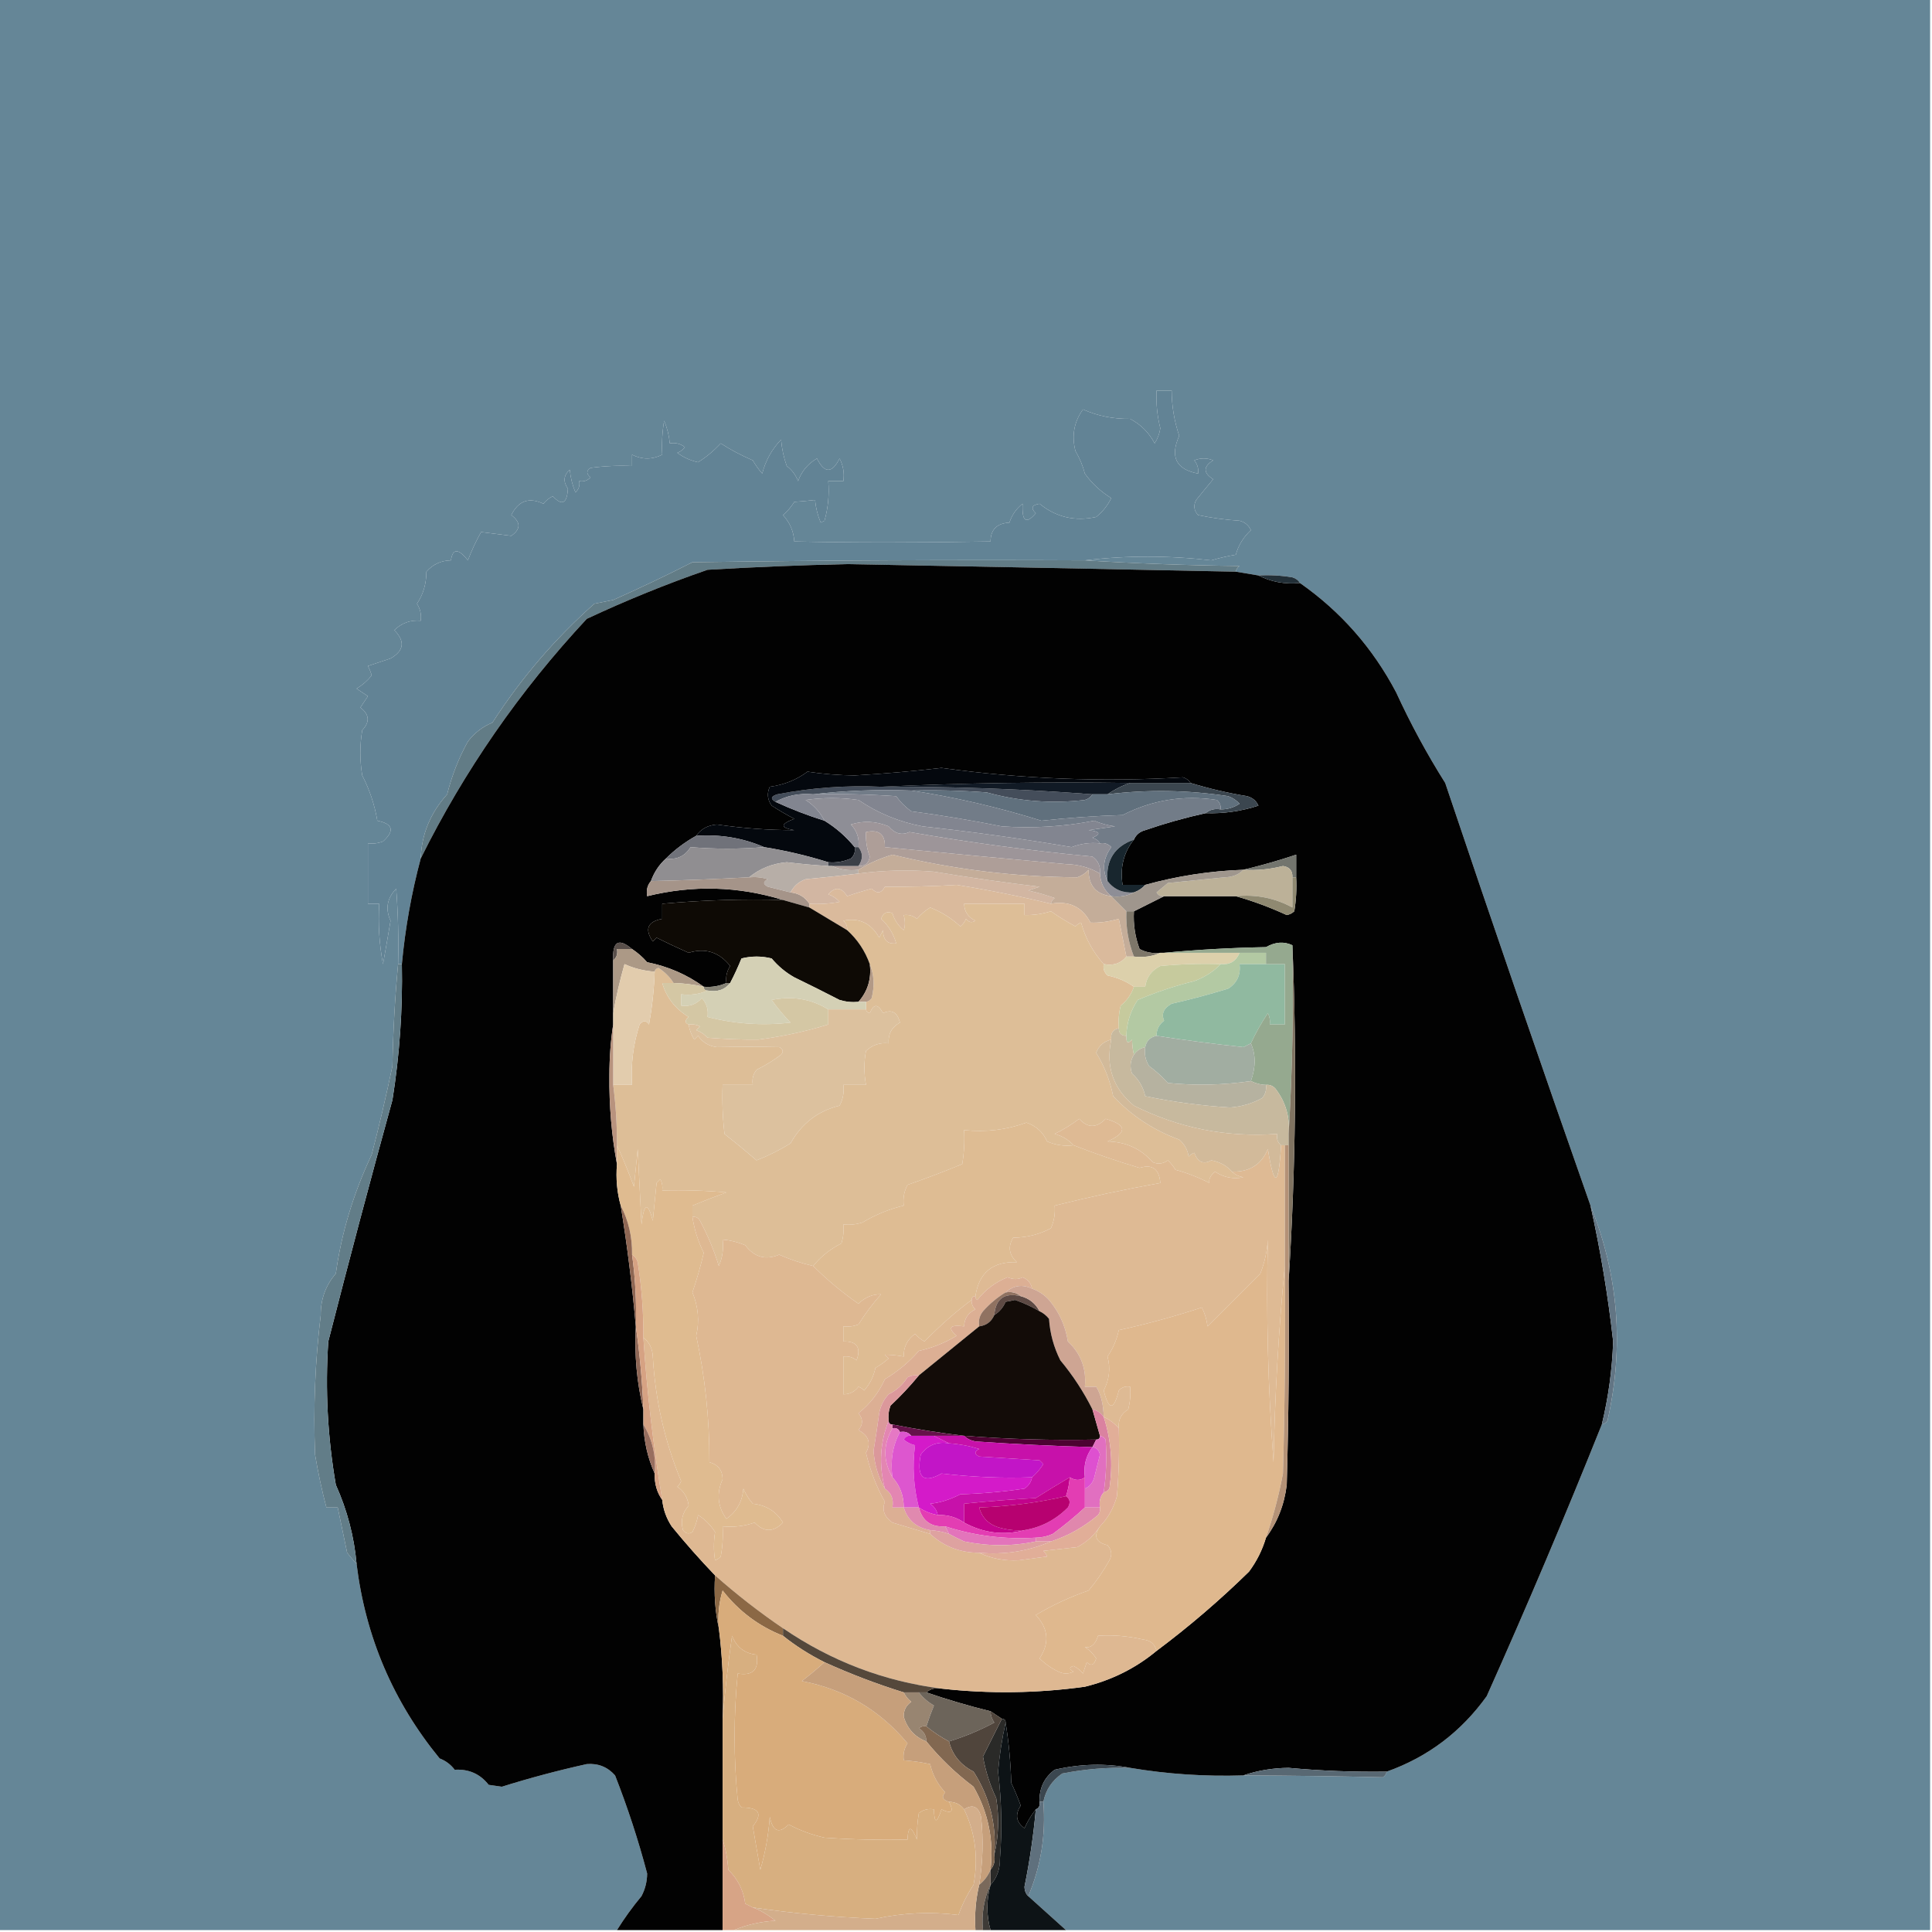 <?xml version="1.0" encoding="UTF-8"?>
<!DOCTYPE svg PUBLIC "-//W3C//DTD SVG 1.1//EN" "http://www.w3.org/Graphics/SVG/1.1/DTD/svg11.dtd">
<svg xmlns="http://www.w3.org/2000/svg" version="1.1" width="512px" height="512px" style="shape-rendering:geometricPrecision; text-rendering:geometricPrecision; image-rendering:optimizeQuality; fill-rule:evenodd; clip-rule:evenodd" xmlns:xlink="http://www.w3.org/1999/xlink">
<g><path style="opacity:1" fill="#658697" d="M -0.5,-0.5 C 170.167,-0.5 340.833,-0.5 511.5,-0.5C 511.5,170.167 511.5,340.833 511.5,511.5C 435.167,511.5 358.833,511.5 282.5,511.5C 279.167,508.5 275.833,505.5 272.5,502.5C 275.86,494.563 277.193,486.229 276.5,477.5C 277.134,474.357 278.8,471.857 281.5,470C 287.445,468.838 293.445,468.338 299.5,468.5C 309.379,470.162 319.379,470.828 329.5,470.5C 341.854,470.549 354.187,470.715 366.5,471C 367.056,470.617 367.389,470.117 367.5,469.5C 378.371,465.636 387.204,458.969 394,449.5C 404.661,425.675 414.828,401.675 424.5,377.5C 425.117,377.389 425.617,377.056 426,376.5C 430.441,356.889 428.941,337.889 421.5,319.5C 408.443,282.356 395.61,245.022 383,207.5C 378.158,199.819 373.825,191.819 370,183.5C 363.797,171.722 355.297,162.056 344.5,154.5C 344.082,153.778 343.416,153.278 342.5,153C 339.518,152.502 336.518,152.335 333.5,152.5C 331.5,152.167 329.5,151.833 327.5,151.5C 327.611,150.883 327.944,150.383 328.5,150C 314.661,149.831 300.994,149.331 287.5,148.5C 298.526,147.189 309.693,147.189 321,148.5C 323.135,147.873 325.302,147.373 327.5,147C 328.207,144.457 329.54,142.291 331.5,140.5C 330.91,139.201 329.91,138.368 328.5,138C 324.778,137.762 321.111,137.262 317.5,136.5C 316.386,135.277 316.219,133.944 317,132.5C 318.501,130.631 320.001,128.797 321.5,127C 318.833,125.333 318.833,123.667 321.5,122C 319.833,121.333 318.167,121.333 316.5,122C 317.337,123.011 317.67,124.178 317.5,125.5C 311.677,124.4 310.01,121.067 312.5,115.5C 311.189,111.593 310.522,107.593 310.5,103.5C 309.167,103.5 307.833,103.5 306.5,103.5C 306.34,106.884 306.673,110.217 307.5,113.5C 307.281,114.938 306.781,116.271 306,117.5C 304.5,114.667 302.333,112.5 299.5,111C 295.018,111.063 290.852,110.23 287,108.5C 284.626,111.801 283.96,115.467 285,119.5C 286.112,121.39 286.946,123.39 287.5,125.5C 289.369,128.113 291.703,130.279 294.5,132C 293.547,133.955 292.213,135.622 290.5,137C 284.864,138.236 279.864,137.07 275.5,133.5C 273.431,133.824 273.098,134.658 274.5,136C 271.941,139.039 270.774,138.206 271,133.5C 269.354,134.779 268.187,136.445 267.5,138.5C 264.196,138.678 262.529,140.344 262.5,143.5C 243.129,143.828 225.796,143.828 210.5,143.5C 210.327,140.821 209.327,138.487 207.5,136.5C 208.687,135.481 209.687,134.314 210.5,133C 212.521,132.86 214.355,132.693 216,132.5C 216.192,134.577 216.692,136.577 217.5,138.5C 217.833,138.333 218.167,138.167 218.5,138C 219.456,134.606 219.789,131.106 219.5,127.5C 220.833,127.5 222.167,127.5 223.5,127.5C 223.799,125.396 223.466,123.396 222.5,121.5C 220.5,125.5 218.5,125.5 216.5,121.5C 214.102,122.898 212.435,124.898 211.5,127.5C 210.852,125.851 209.852,124.518 208.5,123.5C 207.686,121.234 207.186,118.9 207,116.5C 204.556,119.054 202.889,122.054 202,125.5C 201.044,124.421 200.211,123.255 199.5,122C 196.498,120.719 193.665,119.219 191,117.5C 189.206,119.434 187.206,121.101 185,122.5C 182.964,122.046 181.13,121.213 179.5,120C 180.308,119.692 180.975,119.192 181.5,118.5C 180.311,117.571 178.978,117.238 177.5,117.5C 177.313,115.436 176.813,113.436 176,111.5C 175.502,114.482 175.335,117.482 175.5,120.5C 172.833,121.833 170.167,121.833 167.5,120.5C 167.5,121.5 167.5,122.5 167.5,123.5C 163.818,123.335 160.152,123.501 156.5,124C 155.359,124.741 155.359,125.575 156.5,126.5C 155.675,127.386 154.675,127.719 153.5,127.5C 153.719,128.675 153.386,129.675 152.5,130.5C 151.692,128.577 151.192,126.577 151,124.5C 149.354,125.941 149.187,127.608 150.5,129.5C 150.27,133.483 148.937,134.149 146.5,131.5C 145.522,131.977 144.689,132.643 144,133.5C 140.224,131.693 137.391,132.693 135.5,136.5C 138.044,138.392 138.044,140.225 135.5,142C 132.833,141.667 130.167,141.333 127.5,141C 126.144,143.398 124.977,145.898 124,148.5C 121.464,145.304 119.964,145.304 119.5,148.5C 116.901,148.549 114.734,149.549 113,151.5C 112.999,154.687 112.166,157.52 110.5,160C 111.38,161.356 111.714,162.856 111.5,164.5C 108.774,164.264 106.441,165.097 104.5,167C 107.419,169.948 107.086,172.448 103.5,174.5C 101.5,175.167 99.5,175.833 97.5,176.5C 97.931,177.293 98.264,178.127 98.5,179C 97.387,180.394 96.053,181.561 94.5,182.5C 95.5,183.167 96.5,183.833 97.5,184.5C 96.833,185.5 96.167,186.5 95.5,187.5C 97.911,189.319 98.078,191.319 96,193.5C 95.333,197.5 95.333,201.5 96,205.5C 97.945,209.271 99.278,213.271 100,217.5C 104.151,218.326 104.651,220.159 101.5,223C 100.207,223.49 98.873,223.657 97.5,223.5C 97.5,228.833 97.5,234.167 97.5,239.5C 98.5,239.5 99.5,239.5 100.5,239.5C 100.172,244.875 100.505,250.208 101.5,255.5C 102.197,251.623 102.864,247.79 103.5,244C 102.058,240.872 102.558,238.038 105,235.5C 105.5,242.158 105.666,248.825 105.5,255.5C 104.67,264.324 104.17,273.324 104,282.5C 102.341,290.454 100.508,298.287 98.5,306C 93.651,316.283 90.484,326.783 89,337.5C 86.305,340.648 84.972,344.315 85,348.5C 83.505,360.837 83.005,373.17 83.5,385.5C 84.288,390.232 85.288,394.898 86.5,399.5C 87.5,399.5 88.5,399.5 89.5,399.5C 90.329,403.486 91.163,407.486 92,411.5C 92.852,412.571 93.685,413.571 94.5,414.5C 96.883,433.826 104.216,450.993 116.5,466C 118.116,466.615 119.449,467.615 120.5,469C 124.248,468.78 127.248,470.113 129.5,473C 130.667,473.167 131.833,473.333 133,473.5C 140.368,471.19 147.868,469.19 155.5,467.5C 158.514,467.258 161.014,468.258 163,470.5C 166.338,479.015 169.172,487.682 171.5,496.5C 171.485,498.634 170.985,500.634 170,502.5C 167.59,505.397 165.423,508.397 163.5,511.5C 108.833,511.5 54.167,511.5 -0.5,511.5C -0.5,340.833 -0.5,170.167 -0.5,-0.5 Z"/></g>
<g><path style="opacity:1" fill="#628395" d="M 287.5,148.5 C 252.832,148.333 218.165,148.5 183.5,149C 176.546,152.533 169.546,155.866 162.5,159C 160.833,159.333 159.167,159.667 157.5,160C 147.139,169.184 138.139,179.684 130.5,191.5C 127.879,192.58 125.712,194.247 124,196.5C 121.599,200.806 119.766,205.472 118.5,210.5C 114.047,215.456 111.714,221.123 111.5,227.5C 109.048,236.66 107.381,245.993 106.5,255.5C 106.167,255.5 105.833,255.5 105.5,255.5C 105.666,248.825 105.5,242.158 105,235.5C 102.558,238.038 102.058,240.872 103.5,244C 102.864,247.79 102.197,251.623 101.5,255.5C 100.505,250.208 100.172,244.875 100.5,239.5C 99.5,239.5 98.5,239.5 97.5,239.5C 97.5,234.167 97.5,228.833 97.5,223.5C 98.873,223.657 100.207,223.49 101.5,223C 104.651,220.159 104.151,218.326 100,217.5C 99.278,213.271 97.945,209.271 96,205.5C 95.333,201.5 95.333,197.5 96,193.5C 98.078,191.319 97.911,189.319 95.5,187.5C 96.167,186.5 96.833,185.5 97.5,184.5C 96.5,183.833 95.5,183.167 94.5,182.5C 96.053,181.561 97.387,180.394 98.5,179C 98.264,178.127 97.931,177.293 97.5,176.5C 99.5,175.833 101.5,175.167 103.5,174.5C 107.086,172.448 107.419,169.948 104.5,167C 106.441,165.097 108.774,164.264 111.5,164.5C 111.714,162.856 111.38,161.356 110.5,160C 112.166,157.52 112.999,154.687 113,151.5C 114.734,149.549 116.901,148.549 119.5,148.5C 119.964,145.304 121.464,145.304 124,148.5C 124.977,145.898 126.144,143.398 127.5,141C 130.167,141.333 132.833,141.667 135.5,142C 138.044,140.225 138.044,138.392 135.5,136.5C 137.391,132.693 140.224,131.693 144,133.5C 144.689,132.643 145.522,131.977 146.5,131.5C 148.937,134.149 150.27,133.483 150.5,129.5C 149.187,127.608 149.354,125.941 151,124.5C 151.192,126.577 151.692,128.577 152.5,130.5C 153.386,129.675 153.719,128.675 153.5,127.5C 154.675,127.719 155.675,127.386 156.5,126.5C 155.359,125.575 155.359,124.741 156.5,124C 160.152,123.501 163.818,123.335 167.5,123.5C 167.5,122.5 167.5,121.5 167.5,120.5C 170.167,121.833 172.833,121.833 175.5,120.5C 175.335,117.482 175.502,114.482 176,111.5C 176.813,113.436 177.313,115.436 177.5,117.5C 178.978,117.238 180.311,117.571 181.5,118.5C 180.975,119.192 180.308,119.692 179.5,120C 181.13,121.213 182.964,122.046 185,122.5C 187.206,121.101 189.206,119.434 191,117.5C 193.665,119.219 196.498,120.719 199.5,122C 200.211,123.255 201.044,124.421 202,125.5C 202.889,122.054 204.556,119.054 207,116.5C 207.186,118.9 207.686,121.234 208.5,123.5C 209.852,124.518 210.852,125.851 211.5,127.5C 212.435,124.898 214.102,122.898 216.5,121.5C 218.5,125.5 220.5,125.5 222.5,121.5C 223.466,123.396 223.799,125.396 223.5,127.5C 222.167,127.5 220.833,127.5 219.5,127.5C 219.789,131.106 219.456,134.606 218.5,138C 218.167,138.167 217.833,138.333 217.5,138.5C 216.692,136.577 216.192,134.577 216,132.5C 214.355,132.693 212.521,132.86 210.5,133C 209.687,134.314 208.687,135.481 207.5,136.5C 209.327,138.487 210.327,140.821 210.5,143.5C 225.796,143.828 243.129,143.828 262.5,143.5C 262.529,140.344 264.196,138.678 267.5,138.5C 268.187,136.445 269.354,134.779 271,133.5C 270.774,138.206 271.941,139.039 274.5,136C 273.098,134.658 273.431,133.824 275.5,133.5C 279.864,137.07 284.864,138.236 290.5,137C 292.213,135.622 293.547,133.955 294.5,132C 291.703,130.279 289.369,128.113 287.5,125.5C 286.946,123.39 286.112,121.39 285,119.5C 283.96,115.467 284.626,111.801 287,108.5C 290.852,110.23 295.018,111.063 299.5,111C 302.333,112.5 304.5,114.667 306,117.5C 306.781,116.271 307.281,114.938 307.5,113.5C 306.673,110.217 306.34,106.884 306.5,103.5C 307.833,103.5 309.167,103.5 310.5,103.5C 310.522,107.593 311.189,111.593 312.5,115.5C 310.01,121.067 311.677,124.4 317.5,125.5C 317.67,124.178 317.337,123.011 316.5,122C 318.167,121.333 319.833,121.333 321.5,122C 318.833,123.667 318.833,125.333 321.5,127C 320.001,128.797 318.501,130.631 317,132.5C 316.219,133.944 316.386,135.277 317.5,136.5C 321.111,137.262 324.778,137.762 328.5,138C 329.91,138.368 330.91,139.201 331.5,140.5C 329.54,142.291 328.207,144.457 327.5,147C 325.302,147.373 323.135,147.873 321,148.5C 309.693,147.189 298.526,147.189 287.5,148.5 Z"/></g>
<g><path style="opacity:1" fill="#627c86" d="M 287.5,148.5 C 300.994,149.331 314.661,149.831 328.5,150C 327.944,150.383 327.611,150.883 327.5,151.5C 293.171,150.797 258.838,150.13 224.5,149.5C 212.157,149.767 199.824,150.267 187.5,151C 176.657,154.75 165.99,159.084 155.5,164C 137.716,183.088 123.05,204.255 111.5,227.5C 111.714,221.123 114.047,215.456 118.5,210.5C 119.766,205.472 121.599,200.806 124,196.5C 125.712,194.247 127.879,192.58 130.5,191.5C 138.139,179.684 147.139,169.184 157.5,160C 159.167,159.667 160.833,159.333 162.5,159C 169.546,155.866 176.546,152.533 183.5,149C 218.165,148.5 252.832,148.333 287.5,148.5 Z"/></g>
<g><path style="opacity:1" fill="#020202" d="M 327.5,151.5 C 329.5,151.833 331.5,152.167 333.5,152.5C 336.845,154.217 340.511,154.884 344.5,154.5C 355.297,162.056 363.797,171.722 370,183.5C 373.825,191.819 378.158,199.819 383,207.5C 395.61,245.022 408.443,282.356 421.5,319.5C 424.151,331.39 426.151,343.39 427.5,355.5C 427.245,362.954 426.245,370.287 424.5,377.5C 414.828,401.675 404.661,425.675 394,449.5C 387.204,458.969 378.371,465.636 367.5,469.5C 358.816,469.632 350.149,469.299 341.5,468.5C 337.26,468.54 333.26,469.206 329.5,470.5C 319.379,470.828 309.379,470.162 299.5,468.5C 292.961,467.269 286.295,467.436 279.5,469C 276.698,471.105 275.365,473.939 275.5,477.5C 275.672,478.492 275.338,479.158 274.5,479.5C 273.325,480.974 272.325,482.64 271.5,484.5C 269.271,482.901 268.938,480.901 270.5,478.5C 269.764,476.459 268.931,474.459 268,472.5C 267.827,466.984 267.327,461.651 266.5,456.5C 266.5,455.833 266.167,455.5 265.5,455.5C 264.5,454.833 263.5,454.167 262.5,453.5C 256.665,452.063 250.998,450.396 245.5,448.5C 246.568,447.566 247.901,447.232 249.5,447.5C 262.196,448.915 274.863,448.748 287.5,447C 294.654,445.242 300.987,442.075 306.5,437.5C 315.089,431.084 323.255,424.084 331,416.5C 333.038,413.757 334.538,410.757 335.5,407.5C 338.535,403.409 340.369,398.742 341,393.5C 341.5,375.503 341.667,357.503 341.5,339.5C 343.38,309.845 343.714,280.178 342.5,250.5C 340.274,249.441 337.941,249.608 335.5,251C 326.324,251.17 317.324,251.67 308.5,252.5C 308.167,252.5 307.833,252.5 307.5,252.5C 305.533,252.739 303.699,252.406 302,251.5C 300.801,248.274 300.301,244.941 300.5,241.5C 303.232,240.134 305.899,238.801 308.5,237.5C 314.833,237.5 321.167,237.5 327.5,237.5C 332.029,238.77 336.529,240.436 341,242.5C 341.772,242.355 342.439,242.022 343,241.5C 343.498,238.518 343.665,235.518 343.5,232.5C 343.5,230.5 343.5,228.5 343.5,226.5C 338.797,228.072 334.13,229.406 329.5,230.5C 320.655,230.811 311.988,232.144 303.5,234.5C 301.5,234.5 299.5,234.5 297.5,234.5C 296.769,229.927 297.769,225.927 300.5,222.5C 301.058,221.21 302.058,220.377 303.5,220C 308.752,218.187 314.085,216.687 319.5,215.5C 324.287,215.652 328.954,214.985 333.5,213.5C 332.91,212.201 331.91,211.368 330.5,211C 325.385,210.154 320.385,208.987 315.5,207.5C 315.082,206.778 314.416,206.278 313.5,206C 292.083,207.275 270.75,206.441 249.5,203.5C 241.971,204.382 234.305,205.049 226.5,205.5C 222.295,205.453 218.129,205.12 214,204.5C 211.073,206.676 207.74,208.01 204,208.5C 203.202,210.259 203.369,211.926 204.5,213.5C 206.453,214.761 208.453,215.927 210.5,217C 206.728,218.389 206.728,219.389 210.5,220C 203.651,219.999 196.818,219.499 190,218.5C 187.552,218.699 185.719,219.699 184.5,221.5C 181.527,223.147 178.86,225.147 176.5,227.5C 174.674,229.147 173.34,231.147 172.5,233.5C 171.566,234.568 171.232,235.901 171.5,237.5C 183.635,234.51 195.635,234.843 207.5,238.5C 197,238.201 186.333,238.534 175.5,239.5C 175.5,240.833 175.5,242.167 175.5,243.5C 171.596,244.235 170.762,246.235 173,249.5C 173.333,249.167 173.667,248.833 174,248.5C 176.785,249.895 179.618,251.228 182.5,252.5C 186.912,251.137 190.579,252.303 193.5,256C 192.62,257.356 192.286,258.856 192.5,260.5C 190.621,261.341 188.621,261.675 186.5,261.5C 182.015,258.26 177.015,256.094 171.5,255C 170.295,253.624 168.962,252.458 167.5,251.5C 163.925,248.492 162.258,249.492 162.5,254.5C 162.5,259.167 162.5,263.833 162.5,268.5C 162.5,269.5 162.5,270.5 162.5,271.5C 161.834,275.82 161.501,280.32 161.5,285C 161.414,293.047 162.081,300.88 163.5,308.5C 163.185,312.371 163.518,316.038 164.5,319.5C 166.238,330.249 167.572,340.916 168.5,351.5C 168.094,359.079 168.761,366.412 170.5,373.5C 170.5,374.833 170.5,376.167 170.5,377.5C 170.678,382.133 171.678,386.467 173.5,390.5C 173.41,393.152 174.076,395.485 175.5,397.5C 175.755,400.016 176.589,402.35 178,404.5C 181.67,409.002 185.503,413.335 189.5,417.5C 189.181,422.363 189.514,427.03 190.5,431.5C 191.492,439.316 191.826,447.316 191.5,455.5C 191.5,466.167 191.5,476.833 191.5,487.5C 191.5,495.5 191.5,503.5 191.5,511.5C 182.167,511.5 172.833,511.5 163.5,511.5C 165.423,508.397 167.59,505.397 170,502.5C 170.985,500.634 171.485,498.634 171.5,496.5C 169.172,487.682 166.338,479.015 163,470.5C 161.014,468.258 158.514,467.258 155.5,467.5C 147.868,469.19 140.368,471.19 133,473.5C 131.833,473.333 130.667,473.167 129.5,473C 127.248,470.113 124.248,468.78 120.5,469C 119.449,467.615 118.116,466.615 116.5,466C 104.216,450.993 96.883,433.826 94.5,414.5C 93.85,407.198 92.017,400.198 89,393.5C 86.822,380.91 86.155,368.243 87,355.5C 92.469,334.097 98.135,312.764 104,291.5C 105.9,279.576 106.733,267.576 106.5,255.5C 107.381,245.993 109.048,236.66 111.5,227.5C 123.05,204.255 137.716,183.088 155.5,164C 165.99,159.084 176.657,154.75 187.5,151C 199.824,150.267 212.157,149.767 224.5,149.5C 258.838,150.13 293.171,150.797 327.5,151.5 Z"/></g>
<g><path style="opacity:1" fill="#222f37" d="M 333.5,152.5 C 336.518,152.335 339.518,152.502 342.5,153C 343.416,153.278 344.082,153.778 344.5,154.5C 340.511,154.884 336.845,154.217 333.5,152.5 Z"/></g>
<g><path style="opacity:1" fill="#444d5a" d="M 233.5,208.5 C 252.203,208.412 270.87,209.079 289.5,210.5C 289.082,211.222 288.416,211.722 287.5,212C 278.69,213.029 270.023,212.363 261.5,210C 254.842,209.5 248.175,209.334 241.5,209.5C 232.651,209.174 223.984,209.507 215.5,210.5C 211.84,210.159 208.507,210.825 205.5,212.5C 204.115,211.698 204.282,211.031 206,210.5C 215.072,208.754 224.238,208.088 233.5,208.5 Z"/></g>
<g><path style="opacity:1" fill="#111a25" d="M 233.5,208.5 C 255.327,207.503 277.327,207.169 299.5,207.5C 297.371,208.203 295.371,209.203 293.5,210.5C 292.167,210.5 290.833,210.5 289.5,210.5C 270.87,209.079 252.203,208.412 233.5,208.5 Z"/></g>
<g><path style="opacity:1" fill="#3b464f" d="M 299.5,207.5 C 304.833,207.5 310.167,207.5 315.5,207.5C 320.385,208.987 325.385,210.154 330.5,211C 331.91,211.368 332.91,212.201 333.5,213.5C 328.954,214.985 324.287,215.652 319.5,215.5C 320.568,214.566 321.901,214.232 323.5,214.5C 325.308,214.509 326.975,214.009 328.5,213C 327.672,212.085 326.672,211.419 325.5,211C 314.842,209.363 304.175,209.196 293.5,210.5C 295.371,209.203 297.371,208.203 299.5,207.5 Z"/></g>
<g><path style="opacity:1" fill="#60707d" d="M 241.5,209.5 C 248.175,209.334 254.842,209.5 261.5,210C 270.023,212.363 278.69,213.029 287.5,212C 288.416,211.722 289.082,211.222 289.5,210.5C 290.833,210.5 292.167,210.5 293.5,210.5C 304.175,209.196 314.842,209.363 325.5,211C 326.672,211.419 327.672,212.085 328.5,213C 326.975,214.009 325.308,214.509 323.5,214.5C 323.586,213.504 323.252,212.671 322.5,212C 313.688,210.648 305.355,211.982 297.5,216C 290.297,216.218 283.13,216.718 276,217.5C 264.561,213.929 253.061,211.263 241.5,209.5 Z"/></g>
<g><path style="opacity:1" fill="#727c88" d="M 215.5,210.5 C 223.984,209.507 232.651,209.174 241.5,209.5C 253.061,211.263 264.561,213.929 276,217.5C 283.13,216.718 290.297,216.218 297.5,216C 305.355,211.982 313.688,210.648 322.5,212C 323.252,212.671 323.586,213.504 323.5,214.5C 321.901,214.232 320.568,214.566 319.5,215.5C 314.085,216.687 308.752,218.187 303.5,220C 302.058,220.377 301.058,221.21 300.5,222.5C 295.353,224.324 293.02,227.991 293.5,233.5C 292.034,230.405 292.368,227.405 294.5,224.5C 293.675,223.614 292.675,223.281 291.5,223.5C 291.082,222.778 290.416,222.278 289.5,222C 291.878,221.026 291.544,220.359 288.5,220C 290.833,219.667 293.167,219.333 295.5,219C 293.567,218.749 291.734,218.249 290,217.5C 281.939,219.068 273.772,219.568 265.5,219C 257.549,217.405 249.549,216.071 241.5,215C 239.947,213.903 238.614,212.57 237.5,211C 230.174,210.5 222.841,210.334 215.5,210.5 Z"/></g>
<g><path style="opacity:1" fill="#04080e" d="M 315.5,207.5 C 310.167,207.5 304.833,207.5 299.5,207.5C 277.327,207.169 255.327,207.503 233.5,208.5C 224.238,208.088 215.072,208.754 206,210.5C 204.282,211.031 204.115,211.698 205.5,212.5C 209.718,214.441 214.051,216.108 218.5,217.5C 221.541,219.362 224.208,221.695 226.5,224.5C 226.719,225.675 226.386,226.675 225.5,227.5C 223.591,228.348 221.591,228.682 219.5,228.5C 213.943,226.76 208.276,225.427 202.5,224.5C 196.871,222.062 190.871,221.062 184.5,221.5C 185.719,219.699 187.552,218.699 190,218.5C 196.818,219.499 203.651,219.999 210.5,220C 206.728,219.389 206.728,218.389 210.5,217C 208.453,215.927 206.453,214.761 204.5,213.5C 203.369,211.926 203.202,210.259 204,208.5C 207.74,208.01 211.073,206.676 214,204.5C 218.129,205.12 222.295,205.453 226.5,205.5C 234.305,205.049 241.971,204.382 249.5,203.5C 270.75,206.441 292.083,207.275 313.5,206C 314.416,206.278 315.082,206.778 315.5,207.5 Z"/></g>
<g><path style="opacity:1" fill="#828590" d="M 215.5,210.5 C 222.841,210.334 230.174,210.5 237.5,211C 238.614,212.57 239.947,213.903 241.5,215C 249.549,216.071 257.549,217.405 265.5,219C 273.772,219.568 281.939,219.068 290,217.5C 291.734,218.249 293.567,218.749 295.5,219C 293.167,219.333 290.833,219.667 288.5,220C 291.544,220.359 291.878,221.026 289.5,222C 290.416,222.278 291.082,222.778 291.5,223.5C 288.881,223.232 286.381,223.565 284,224.5C 270.938,222.282 257.771,220.448 244.5,219C 238.308,217.828 232.642,215.495 227.5,212C 222.833,211.333 218.167,211.333 213.5,212C 215.686,213.412 217.352,215.245 218.5,217.5C 214.051,216.108 209.718,214.441 205.5,212.5C 208.507,210.825 211.84,210.159 215.5,210.5 Z"/></g>
<g><path style="opacity:1" fill="#8e8e96" d="M 291.5,223.5 C 292.675,223.281 293.675,223.614 294.5,224.5C 292.368,227.405 292.034,230.405 293.5,233.5C 295.229,235.727 297.562,236.727 300.5,236.5C 298.735,237.461 296.735,237.795 294.5,237.5C 292.615,235.947 291.615,233.947 291.5,231.5C 291.703,229.61 291.037,228.11 289.5,227C 273.255,225.475 257.089,223.309 241,220.5C 238.969,221.435 237.136,220.935 235.5,219C 232.178,217.608 228.845,217.441 225.5,218.5C 227.104,220.179 227.771,222.179 227.5,224.5C 227.167,224.5 226.833,224.5 226.5,224.5C 224.208,221.695 221.541,219.362 218.5,217.5C 217.352,215.245 215.686,213.412 213.5,212C 218.167,211.333 222.833,211.333 227.5,212C 232.642,215.495 238.308,217.828 244.5,219C 257.771,220.448 270.938,222.282 284,224.5C 286.381,223.565 288.881,223.232 291.5,223.5 Z"/></g>
<g><path style="opacity:1" fill="#70727a" d="M 184.5,221.5 C 190.871,221.062 196.871,222.062 202.5,224.5C 195.915,225.031 189.415,225.031 183,224.5C 181.491,226.919 179.325,227.919 176.5,227.5C 178.86,225.147 181.527,223.147 184.5,221.5 Z"/></g>
<g><path style="opacity:1" fill="#9d9599" d="M 291.5,231.5 C 288.831,229.913 285.831,229.079 282.5,229C 266.481,227.566 250.481,226.066 234.5,224.5C 234.616,221.09 232.95,219.756 229.5,220.5C 229.38,222.734 229.713,224.901 230.5,227C 230.252,228.749 229.252,229.582 227.5,229.5C 228.72,227.716 228.72,226.05 227.5,224.5C 227.771,222.179 227.104,220.179 225.5,218.5C 228.845,217.441 232.178,217.608 235.5,219C 237.136,220.935 238.969,221.435 241,220.5C 257.089,223.309 273.255,225.475 289.5,227C 291.037,228.11 291.703,229.61 291.5,231.5 Z"/></g>
<g><path style="opacity:1" fill="#ae9e98" d="M 291.5,231.5 C 291.615,233.947 292.615,235.947 294.5,237.5C 290.446,237.013 288.446,234.68 288.5,230.5C 287.672,231.415 286.672,232.081 285.5,232.5C 268.924,232.399 252.591,230.399 236.5,226.5C 233.236,227.479 230.236,228.813 227.5,230.5C 224.941,230.802 222.607,230.468 220.5,229.5C 222.833,229.5 225.167,229.5 227.5,229.5C 229.252,229.582 230.252,228.749 230.5,227C 229.713,224.901 229.38,222.734 229.5,220.5C 232.95,219.756 234.616,221.09 234.5,224.5C 250.481,226.066 266.481,227.566 282.5,229C 285.831,229.079 288.831,229.913 291.5,231.5 Z"/></g>
<g><path style="opacity:1" fill="#908e91" d="M 202.5,224.5 C 208.276,225.427 213.943,226.76 219.5,228.5C 219.5,228.833 219.5,229.167 219.5,229.5C 215.829,229.278 212.163,228.944 208.5,228.5C 204.678,228.846 201.344,230.18 198.5,232.5C 189.683,232.976 181.017,233.31 172.5,233.5C 173.34,231.147 174.674,229.147 176.5,227.5C 179.325,227.919 181.491,226.919 183,224.5C 189.415,225.031 195.915,225.031 202.5,224.5 Z"/></g>
<g><path style="opacity:1" fill="#3c4048" d="M 226.5,224.5 C 226.833,224.5 227.167,224.5 227.5,224.5C 228.72,226.05 228.72,227.716 227.5,229.5C 225.167,229.5 222.833,229.5 220.5,229.5C 220.167,229.5 219.833,229.5 219.5,229.5C 219.5,229.167 219.5,228.833 219.5,228.5C 221.591,228.682 223.591,228.348 225.5,227.5C 226.386,226.675 226.719,225.675 226.5,224.5 Z"/></g>
<g><path style="opacity:1" fill="#18262e" d="M 300.5,222.5 C 297.769,225.927 296.769,229.927 297.5,234.5C 299.5,234.5 301.5,234.5 303.5,234.5C 302.71,235.401 301.71,236.068 300.5,236.5C 297.562,236.727 295.229,235.727 293.5,233.5C 293.02,227.991 295.353,224.324 300.5,222.5 Z"/></g>
<g><path style="opacity:1" fill="#b7aea7" d="M 219.5,229.5 C 219.833,229.5 220.167,229.5 220.5,229.5C 222.607,230.468 224.941,230.802 227.5,230.5C 227.5,230.833 227.5,231.167 227.5,231.5C 222.851,232.065 218.184,232.565 213.5,233C 211.676,233.66 210.343,234.827 209.5,236.5C 207.518,236.005 205.518,235.505 203.5,235C 202.167,234.333 202.167,233.667 203.5,233C 201.866,232.506 200.199,232.34 198.5,232.5C 201.344,230.18 204.678,228.846 208.5,228.5C 212.163,228.944 215.829,229.278 219.5,229.5 Z"/></g>
<g><path style="opacity:1" fill="#73756e" d="M 343.5,232.5 C 343.167,232.5 342.833,232.5 342.5,232.5C 342.582,230.748 341.749,229.748 340,229.5C 336.559,230.382 333.059,230.716 329.5,230.5C 334.13,229.406 338.797,228.072 343.5,226.5C 343.5,228.5 343.5,230.5 343.5,232.5 Z"/></g>
<g><path style="opacity:1" fill="#a59489" d="M 198.5,232.5 C 200.199,232.34 201.866,232.506 203.5,233C 202.167,233.667 202.167,234.333 203.5,235C 205.518,235.505 207.518,236.005 209.5,236.5C 211.664,236.721 213.33,237.721 214.5,239.5C 214.5,239.833 214.5,240.167 214.5,240.5C 212.167,239.833 209.833,239.167 207.5,238.5C 195.635,234.843 183.635,234.51 171.5,237.5C 171.232,235.901 171.566,234.568 172.5,233.5C 181.017,233.31 189.683,232.976 198.5,232.5 Z"/></g>
<g><path style="opacity:1" fill="#d2b6a2" d="M 278.5,239.5 C 270.283,237.518 261.95,235.851 253.5,234.5C 247.449,234.876 241.115,235.043 234.5,235C 233.579,236.756 232.412,236.923 231,235.5C 228.804,236.09 226.638,236.757 224.5,237.5C 222.991,235.085 221.324,234.919 219.5,237C 220.672,237.419 221.672,238.085 222.5,239C 219.854,239.497 217.187,239.664 214.5,239.5C 213.33,237.721 211.664,236.721 209.5,236.5C 210.343,234.827 211.676,233.66 213.5,233C 218.184,232.565 222.851,232.065 227.5,231.5C 234.149,230.62 240.816,230.454 247.5,231C 256.804,232.551 266.137,233.884 275.5,235C 274.5,235.333 273.5,235.667 272.5,236C 274.878,236.511 277.212,237.178 279.5,238C 278.944,238.383 278.611,238.883 278.5,239.5 Z"/></g>
<g><path style="opacity:1" fill="#bcb198" d="M 342.5,232.5 C 342.5,235.167 342.5,237.833 342.5,240.5C 337.879,237.98 332.879,236.98 327.5,237.5C 321.167,237.5 314.833,237.5 308.5,237.5C 307.624,237.631 306.957,237.298 306.5,236.5C 307.5,235.667 308.5,234.833 309.5,234C 314.5,233.5 319.5,233 324.5,232.5C 326.64,232.444 328.306,231.777 329.5,230.5C 333.059,230.716 336.559,230.382 340,229.5C 341.749,229.748 342.582,230.748 342.5,232.5 Z"/></g>
<g><path style="opacity:1" fill="#c4ad99" d="M 294.5,237.5 C 295.833,238.833 297.167,240.167 298.5,241.5C 298.334,245.674 299,249.674 300.5,253.5C 299.833,253.5 299.167,253.5 298.5,253.5C 297.833,250.167 297.167,246.833 296.5,243.5C 293.829,244.269 291.329,244.602 289,244.5C 286.78,240.308 283.28,238.641 278.5,239.5C 278.611,238.883 278.944,238.383 279.5,238C 277.212,237.178 274.878,236.511 272.5,236C 273.5,235.667 274.5,235.333 275.5,235C 266.137,233.884 256.804,232.551 247.5,231C 240.816,230.454 234.149,230.62 227.5,231.5C 227.5,231.167 227.5,230.833 227.5,230.5C 230.236,228.813 233.236,227.479 236.5,226.5C 252.591,230.399 268.924,232.399 285.5,232.5C 286.672,232.081 287.672,231.415 288.5,230.5C 288.446,234.68 290.446,237.013 294.5,237.5 Z"/></g>
<g><path style="opacity:1" fill="#9f968d" d="M 329.5,230.5 C 328.306,231.777 326.64,232.444 324.5,232.5C 319.5,233 314.5,233.5 309.5,234C 308.5,234.833 307.5,235.667 306.5,236.5C 306.957,237.298 307.624,237.631 308.5,237.5C 305.899,238.801 303.232,240.134 300.5,241.5C 299.833,241.5 299.167,241.5 298.5,241.5C 297.167,240.167 295.833,238.833 294.5,237.5C 296.735,237.795 298.735,237.461 300.5,236.5C 301.71,236.068 302.71,235.401 303.5,234.5C 311.988,232.144 320.655,230.811 329.5,230.5 Z"/></g>
<g><path style="opacity:1" fill="#daba9c" d="M 278.5,239.5 C 283.28,238.641 286.78,240.308 289,244.5C 291.329,244.602 293.829,244.269 296.5,243.5C 297.167,246.833 297.833,250.167 298.5,253.5C 297.082,255.308 295.082,255.975 292.5,255.5C 289.647,252.31 287.647,248.643 286.5,244.5C 285.914,244.709 285.414,245.043 285,245.5C 282.75,244.292 280.583,242.959 278.5,241.5C 276.218,242.223 273.884,242.557 271.5,242.5C 271.5,241.5 271.5,240.5 271.5,239.5C 266.167,239.5 260.833,239.5 255.5,239.5C 255.561,241.592 256.561,243.092 258.5,244C 257.551,244.617 256.718,244.451 256,243.5C 255.692,244.308 255.192,244.975 254.5,245.5C 252.17,243.333 249.503,241.666 246.5,240.5C 245.186,241.313 244.019,242.313 243,243.5C 241.989,242.663 240.822,242.33 239.5,242.5C 239.906,244.109 239.906,245.443 239.5,246.5C 238.05,245.345 237.05,243.845 236.5,242C 235.035,241.399 234.035,241.899 233.5,243.5C 235.46,245.291 236.793,247.457 237.5,250C 235.193,250.271 234.026,249.105 234,246.5C 233.667,247.167 233.333,247.833 233,248.5C 230.838,244.632 227.672,243.132 223.5,244C 224.252,244.671 224.586,245.504 224.5,246.5C 221.167,244.5 217.833,242.5 214.5,240.5C 214.5,240.167 214.5,239.833 214.5,239.5C 217.187,239.664 219.854,239.497 222.5,239C 221.672,238.085 220.672,237.419 219.5,237C 221.324,234.919 222.991,235.085 224.5,237.5C 226.638,236.757 228.804,236.09 231,235.5C 232.412,236.923 233.579,236.756 234.5,235C 241.115,235.043 247.449,234.876 253.5,234.5C 261.95,235.851 270.283,237.518 278.5,239.5 Z"/></g>
<g><path style="opacity:1" fill="#8f8971" d="M 342.5,232.5 C 342.833,232.5 343.167,232.5 343.5,232.5C 343.665,235.518 343.498,238.518 343,241.5C 342.439,242.022 341.772,242.355 341,242.5C 336.529,240.436 332.029,238.77 327.5,237.5C 332.879,236.98 337.879,237.98 342.5,240.5C 342.5,237.833 342.5,235.167 342.5,232.5 Z"/></g>
<g><path style="opacity:1" fill="#ddbe97" d="M 292.5,255.5 C 292.281,256.675 292.614,257.675 293.5,258.5C 296.127,259.058 298.46,260.058 300.5,261.5C 299.836,263.487 298.669,265.154 297,266.5C 296.505,268.473 296.338,270.473 296.5,272.5C 294.952,272.821 294.285,273.821 294.5,275.5C 292.536,275.977 291.202,277.144 290.5,279C 292.68,282.544 294.18,286.377 295,290.5C 299.925,295.713 305.759,299.546 312.5,302C 313.893,303.171 314.727,304.671 315,306.5C 315.414,306.043 315.914,305.709 316.5,305.5C 317.429,308.001 318.929,308.667 321,307.5C 323.248,307.895 325.082,308.895 326.5,310.5C 327.263,311.268 328.263,311.768 329.5,312C 326.813,312.537 324.313,312.037 322,310.5C 320.796,311.471 320.296,312.471 320.5,313.5C 317.659,312.025 314.659,310.859 311.5,310C 310.953,309.075 310.287,308.242 309.5,307.5C 308.232,308.428 306.899,308.595 305.5,308C 302.342,304.42 298.342,302.587 293.5,302.5C 298.811,300.11 298.644,298.11 293,296.5C 290.577,298.994 288.244,298.994 286,296.5C 283.96,298.041 281.793,299.374 279.5,300.5C 281.544,301.065 283.21,302.065 284.5,303.5C 282.076,303.808 279.743,303.474 277.5,302.5C 276.412,300.035 274.579,298.369 272,297.5C 266.803,299.42 261.303,300.087 255.5,299.5C 255.665,302.518 255.498,305.518 255,308.5C 250.237,310.463 245.403,312.296 240.5,314C 239.594,315.699 239.261,317.533 239.5,319.5C 235.684,320.401 232.017,321.901 228.5,324C 226.866,324.494 225.199,324.66 223.5,324.5C 223.66,326.199 223.494,327.866 223,329.5C 219.979,331.039 217.479,333.039 215.5,335.5C 212.433,334.805 209.433,333.805 206.5,332.5C 202.906,334.017 199.906,333.184 197.5,330C 195.564,329.187 193.564,328.687 191.5,328.5C 191.808,330.924 191.474,333.257 190.5,335.5C 189.225,331.343 187.558,327.343 185.5,323.5C 185.043,322.702 184.376,322.369 183.5,322.5C 183.5,321.5 183.5,320.5 183.5,319.5C 186.408,318.287 189.408,317.121 192.5,316C 186.843,315.501 181.176,315.334 175.5,315.5C 175.649,314.448 175.483,313.448 175,312.5C 174.667,312.833 174.333,313.167 174,313.5C 173.667,316.833 173.333,320.167 173,323.5C 171.672,318.437 170.672,318.771 170,324.5C 169.667,317.833 169.333,311.167 169,304.5C 168.667,307.833 168.333,311.167 168,314.5C 166.563,310.582 165.063,306.915 163.5,303.5C 163.528,298.138 163.194,292.805 162.5,287.5C 164.167,287.5 165.833,287.5 167.5,287.5C 167.149,282.022 167.816,276.688 169.5,271.5C 170.425,270.359 171.259,270.359 172,271.5C 172.831,266.851 173.331,262.184 173.5,257.5C 173.56,256.957 173.893,256.624 174.5,256.5C 176.2,257.61 177.534,258.943 178.5,260.5C 177.5,260.5 176.5,260.5 175.5,260.5C 176.599,264.32 178.932,267.32 182.5,269.5C 181.45,270.429 181.45,271.095 182.5,271.5C 182.709,272.922 183.209,274.255 184,275.5C 184.333,275.167 184.667,274.833 185,274.5C 186.182,276.235 187.849,277.235 190,277.5C 195.54,277.398 201.04,277.398 206.5,277.5C 207.521,278.002 207.688,278.668 207,279.5C 204.966,281.032 202.799,282.365 200.5,283.5C 199.571,284.689 199.238,286.022 199.5,287.5C 196.833,287.5 194.167,287.5 191.5,287.5C 191.334,291.846 191.501,296.179 192,300.5C 194.849,302.744 197.683,305.078 200.5,307.5C 203.613,306.286 206.613,304.786 209.5,303C 212.412,297.747 216.745,294.414 222.5,293C 223.406,291.301 223.739,289.467 223.5,287.5C 225.5,287.5 227.5,287.5 229.5,287.5C 228.934,284.417 228.934,281.417 229.5,278.5C 231.173,276.914 233.173,276.247 235.5,276.5C 235.329,274.007 236.329,272.174 238.5,271C 237.792,268.232 236.292,267.399 234,268.5C 232.684,265.972 231.517,265.972 230.5,268.5C 229.893,268.376 229.56,268.043 229.5,267.5C 229.5,266.833 229.5,266.167 229.5,265.5C 230.117,265.389 230.617,265.056 231,264.5C 231.805,261.304 231.638,258.304 230.5,255.5C 229.244,251.984 227.244,248.984 224.5,246.5C 224.586,245.504 224.252,244.671 223.5,244C 227.672,243.132 230.838,244.632 233,248.5C 233.333,247.833 233.667,247.167 234,246.5C 234.026,249.105 235.193,250.271 237.5,250C 236.793,247.457 235.46,245.291 233.5,243.5C 234.035,241.899 235.035,241.399 236.5,242C 237.05,243.845 238.05,245.345 239.5,246.5C 239.906,245.443 239.906,244.109 239.5,242.5C 240.822,242.33 241.989,242.663 243,243.5C 244.019,242.313 245.186,241.313 246.5,240.5C 249.503,241.666 252.17,243.333 254.5,245.5C 255.192,244.975 255.692,244.308 256,243.5C 256.718,244.451 257.551,244.617 258.5,244C 256.561,243.092 255.561,241.592 255.5,239.5C 260.833,239.5 266.167,239.5 271.5,239.5C 271.5,240.5 271.5,241.5 271.5,242.5C 273.884,242.557 276.218,242.223 278.5,241.5C 280.583,242.959 282.75,244.292 285,245.5C 285.414,245.043 285.914,244.709 286.5,244.5C 287.647,248.643 289.647,252.31 292.5,255.5 Z"/></g>
<g><path style="opacity:1" fill="#7d7669" d="M 298.5,241.5 C 299.167,241.5 299.833,241.5 300.5,241.5C 300.301,244.941 300.801,248.274 302,251.5C 303.699,252.406 305.533,252.739 307.5,252.5C 305.393,253.468 303.059,253.802 300.5,253.5C 299,249.674 298.334,245.674 298.5,241.5 Z"/></g>
<g><path style="opacity:1" fill="#0e0a05" d="M 207.5,238.5 C 209.833,239.167 212.167,239.833 214.5,240.5C 217.833,242.5 221.167,244.5 224.5,246.5C 227.244,248.984 229.244,251.984 230.5,255.5C 230.978,259.338 229.978,262.671 227.5,265.5C 225.801,265.66 224.134,265.494 222.5,265C 218.454,262.92 214.454,260.92 210.5,259C 208.208,257.71 206.208,256.043 204.5,254C 201.833,253.333 199.167,253.333 196.5,254C 195.588,256.251 194.588,258.417 193.5,260.5C 193.167,260.5 192.833,260.5 192.5,260.5C 192.286,258.856 192.62,257.356 193.5,256C 190.579,252.303 186.912,251.137 182.5,252.5C 179.618,251.228 176.785,249.895 174,248.5C 173.667,248.833 173.333,249.167 173,249.5C 170.762,246.235 171.596,244.235 175.5,243.5C 175.5,242.167 175.5,240.833 175.5,239.5C 186.333,238.534 197,238.201 207.5,238.5 Z"/></g>
<g><path style="opacity:1" fill="#594f4a" d="M 167.5,251.5 C 166.167,251.5 164.833,251.5 163.5,251.5C 163.737,252.791 163.404,253.791 162.5,254.5C 162.258,249.492 163.925,248.492 167.5,251.5 Z"/></g>
<g><path style="opacity:1" fill="#dcd0ab" d="M 307.5,252.5 C 307.833,252.5 308.167,252.5 308.5,252.5C 315.167,252.5 321.833,252.5 328.5,252.5C 327.599,254.727 325.933,255.727 323.5,255.5C 318.156,255.334 312.823,255.501 307.5,256C 305.162,257.162 303.828,258.996 303.5,261.5C 302.5,261.5 301.5,261.5 300.5,261.5C 298.46,260.058 296.127,259.058 293.5,258.5C 292.614,257.675 292.281,256.675 292.5,255.5C 295.082,255.975 297.082,255.308 298.5,253.5C 299.167,253.5 299.833,253.5 300.5,253.5C 303.059,253.802 305.393,253.468 307.5,252.5 Z"/></g>
<g><path style="opacity:1" fill="#c6ca9d" d="M 323.5,255.5 C 321.647,257.446 319.314,258.946 316.5,260C 311.319,261.282 306.319,262.949 301.5,265C 299.596,267.877 298.596,271.044 298.5,274.5C 297.167,274.5 296.5,273.833 296.5,272.5C 296.338,270.473 296.505,268.473 297,266.5C 298.669,265.154 299.836,263.487 300.5,261.5C 301.5,261.5 302.5,261.5 303.5,261.5C 303.828,258.996 305.162,257.162 307.5,256C 312.823,255.501 318.156,255.334 323.5,255.5 Z"/></g>
<g><path style="opacity:1" fill="#ac9986" d="M 167.5,251.5 C 168.962,252.458 170.295,253.624 171.5,255C 177.015,256.094 182.015,258.26 186.5,261.5C 183.873,260.908 181.206,260.575 178.5,260.5C 177.534,258.943 176.2,257.61 174.5,256.5C 173.893,256.624 173.56,256.957 173.5,257.5C 170.67,257.306 168.004,256.639 165.5,255.5C 164.254,259.881 163.254,264.214 162.5,268.5C 162.5,263.833 162.5,259.167 162.5,254.5C 163.404,253.791 163.737,252.791 163.5,251.5C 164.833,251.5 166.167,251.5 167.5,251.5 Z"/></g>
<g><path style="opacity:1" fill="#858275" d="M 192.5,260.5 C 192.833,260.5 193.167,260.5 193.5,260.5C 192.082,262.308 190.082,262.975 187.5,262.5C 186.833,262.5 186.5,262.167 186.5,261.5C 188.621,261.675 190.621,261.341 192.5,260.5 Z"/></g>
<g><path style="opacity:1" fill="#b3c9a3" d="M 328.5,252.5 C 330.833,252.5 333.167,252.5 335.5,252.5C 335.5,253.5 335.5,254.5 335.5,255.5C 333.167,255.5 330.833,255.5 328.5,255.5C 328.838,258.325 327.838,260.492 325.5,262C 320.436,263.548 315.436,264.882 310.5,266C 308.384,267.171 307.718,268.671 308.5,270.5C 307.147,271.524 306.48,272.857 306.5,274.5C 304.81,274.856 303.81,275.856 303.5,277.5C 302.222,277.782 301.222,278.449 300.5,279.5C 300.229,278.448 300.062,277.115 300,275.5C 298.893,276.712 298.393,276.379 298.5,274.5C 298.596,271.044 299.596,267.877 301.5,265C 306.319,262.949 311.319,261.282 316.5,260C 319.314,258.946 321.647,257.446 323.5,255.5C 325.933,255.727 327.599,254.727 328.5,252.5 Z"/></g>
<g><path style="opacity:1" fill="#90b9a0" d="M 335.5,255.5 C 337.167,255.5 338.833,255.5 340.5,255.5C 340.5,260.833 340.5,266.167 340.5,271.5C 339.167,271.5 337.833,271.5 336.5,271.5C 336.649,270.448 336.483,269.448 336,268.5C 334.281,271.05 332.781,273.717 331.5,276.5C 330.85,276.804 330.183,277.137 329.5,277.5C 321.633,276.658 313.967,275.658 306.5,274.5C 306.48,272.857 307.147,271.524 308.5,270.5C 307.718,268.671 308.384,267.171 310.5,266C 315.436,264.882 320.436,263.548 325.5,262C 327.838,260.492 328.838,258.325 328.5,255.5C 330.833,255.5 333.167,255.5 335.5,255.5 Z"/></g>
<g><path style="opacity:1" fill="#b29986" d="M 230.5,255.5 C 231.638,258.304 231.805,261.304 231,264.5C 230.617,265.056 230.117,265.389 229.5,265.5C 228.833,265.5 228.167,265.5 227.5,265.5C 229.978,262.671 230.978,259.338 230.5,255.5 Z"/></g>
<g><path style="opacity:1" fill="#d4d0b5" d="M 227.5,265.5 C 228.167,265.5 228.833,265.5 229.5,265.5C 229.5,266.167 229.5,266.833 229.5,267.5C 226.167,267.5 222.833,267.5 219.5,267.5C 214.96,264.704 209.96,263.871 204.5,265C 206.035,267.139 207.701,269.139 209.5,271C 202.036,271.854 194.703,271.354 187.5,269.5C 187.769,267.571 187.269,265.905 186,264.5C 184.556,266.155 182.722,266.822 180.5,266.5C 180.5,265.5 180.5,264.5 180.5,263.5C 183.059,263.802 185.393,263.468 187.5,262.5C 190.082,262.975 192.082,262.308 193.5,260.5C 194.588,258.417 195.588,256.251 196.5,254C 199.167,253.333 201.833,253.333 204.5,254C 206.208,256.043 208.208,257.71 210.5,259C 214.454,260.92 218.454,262.92 222.5,265C 224.134,265.494 225.801,265.66 227.5,265.5 Z"/></g>
<g><path style="opacity:1" fill="#95a98f" d="M 342.5,250.5 C 342.83,267.342 342.497,284.008 341.5,300.5C 341.882,296.024 340.715,292.024 338,288.5C 337.329,287.748 336.496,287.414 335.5,287.5C 334.245,287.499 332.912,287.166 331.5,286.5C 332.818,282.792 332.818,279.458 331.5,276.5C 332.781,273.717 334.281,271.05 336,268.5C 336.483,269.448 336.649,270.448 336.5,271.5C 337.833,271.5 339.167,271.5 340.5,271.5C 340.5,266.167 340.5,260.833 340.5,255.5C 338.833,255.5 337.167,255.5 335.5,255.5C 335.5,254.5 335.5,253.5 335.5,252.5C 333.167,252.5 330.833,252.5 328.5,252.5C 321.833,252.5 315.167,252.5 308.5,252.5C 317.324,251.67 326.324,251.17 335.5,251C 337.941,249.608 340.274,249.441 342.5,250.5 Z"/></g>
<g><path style="opacity:1" fill="#e2ccad" d="M 173.5,257.5 C 173.331,262.184 172.831,266.851 172,271.5C 171.259,270.359 170.425,270.359 169.5,271.5C 167.816,276.688 167.149,282.022 167.5,287.5C 165.833,287.5 164.167,287.5 162.5,287.5C 162.5,282.167 162.5,276.833 162.5,271.5C 162.5,270.5 162.5,269.5 162.5,268.5C 163.254,264.214 164.254,259.881 165.5,255.5C 168.004,256.639 170.67,257.306 173.5,257.5 Z"/></g>
<g><path style="opacity:1" fill="#d4c7a4" d="M 178.5,260.5 C 181.206,260.575 183.873,260.908 186.5,261.5C 186.5,262.167 186.833,262.5 187.5,262.5C 185.393,263.468 183.059,263.802 180.5,263.5C 180.5,264.5 180.5,265.5 180.5,266.5C 182.722,266.822 184.556,266.155 186,264.5C 187.269,265.905 187.769,267.571 187.5,269.5C 194.703,271.354 202.036,271.854 209.5,271C 207.701,269.139 206.035,267.139 204.5,265C 209.96,263.871 214.96,264.704 219.5,267.5C 219.5,268.833 219.5,270.167 219.5,271.5C 213.456,273.357 207.289,274.69 201,275.5C 196.701,275.542 192.201,275.375 187.5,275C 186.672,274.085 185.672,273.419 184.5,273C 184.833,272.667 185.167,272.333 185.5,272C 184.552,271.517 183.552,271.351 182.5,271.5C 181.45,271.095 181.45,270.429 182.5,269.5C 178.932,267.32 176.599,264.32 175.5,260.5C 176.5,260.5 177.5,260.5 178.5,260.5 Z"/></g>
<g><path style="opacity:1" fill="#dcc19e" d="M 182.5,271.5 C 183.552,271.351 184.552,271.517 185.5,272C 185.167,272.333 184.833,272.667 184.5,273C 185.672,273.419 186.672,274.085 187.5,275C 192.201,275.375 196.701,275.542 201,275.5C 207.289,274.69 213.456,273.357 219.5,271.5C 219.5,270.167 219.5,268.833 219.5,267.5C 222.833,267.5 226.167,267.5 229.5,267.5C 229.56,268.043 229.893,268.376 230.5,268.5C 231.517,265.972 232.684,265.972 234,268.5C 236.292,267.399 237.792,268.232 238.5,271C 236.329,272.174 235.329,274.007 235.5,276.5C 233.173,276.247 231.173,276.914 229.5,278.5C 228.934,281.417 228.934,284.417 229.5,287.5C 227.5,287.5 225.5,287.5 223.5,287.5C 223.739,289.467 223.406,291.301 222.5,293C 216.745,294.414 212.412,297.747 209.5,303C 206.613,304.786 203.613,306.286 200.5,307.5C 197.683,305.078 194.849,302.744 192,300.5C 191.501,296.179 191.334,291.846 191.5,287.5C 194.167,287.5 196.833,287.5 199.5,287.5C 199.238,286.022 199.571,284.689 200.5,283.5C 202.799,282.365 204.966,281.032 207,279.5C 207.688,278.668 207.521,278.002 206.5,277.5C 201.04,277.398 195.54,277.398 190,277.5C 187.849,277.235 186.182,276.235 185,274.5C 184.667,274.833 184.333,275.167 184,275.5C 183.209,274.255 182.709,272.922 182.5,271.5 Z"/></g>
<g><path style="opacity:1" fill="#a1ada1" d="M 306.5,274.5 C 313.967,275.658 321.633,276.658 329.5,277.5C 330.183,277.137 330.85,276.804 331.5,276.5C 332.818,279.458 332.818,282.792 331.5,286.5C 324.202,287.559 316.869,287.726 309.5,287C 307.983,285.315 306.316,283.815 304.5,282.5C 303.548,280.955 303.215,279.288 303.5,277.5C 303.81,275.856 304.81,274.856 306.5,274.5 Z"/></g>
<g><path style="opacity:1" fill="#b6b2a0" d="M 303.5,277.5 C 303.215,279.288 303.548,280.955 304.5,282.5C 306.316,283.815 307.983,285.315 309.5,287C 316.869,287.726 324.202,287.559 331.5,286.5C 332.912,287.166 334.245,287.499 335.5,287.5C 335.67,288.822 335.337,289.989 334.5,291C 331.845,292.441 329.012,293.274 326,293.5C 318.398,293.032 310.898,292.032 303.5,290.5C 303.008,288.159 301.841,286.159 300,284.5C 299.36,282.735 299.527,281.068 300.5,279.5C 301.222,278.449 302.222,277.782 303.5,277.5 Z"/></g>
<g><path style="opacity:1" fill="#b8937e" d="M 162.5,271.5 C 162.5,276.833 162.5,282.167 162.5,287.5C 163.194,292.805 163.528,298.138 163.5,303.5C 163.5,305.167 163.5,306.833 163.5,308.5C 162.081,300.88 161.414,293.047 161.5,285C 161.501,280.32 161.834,275.82 162.5,271.5 Z"/></g>
<g><path style="opacity:1" fill="#c7b99e" d="M 296.5,272.5 C 296.5,273.833 297.167,274.5 298.5,274.5C 298.393,276.379 298.893,276.712 300,275.5C 300.062,277.115 300.229,278.448 300.5,279.5C 299.527,281.068 299.36,282.735 300,284.5C 301.841,286.159 303.008,288.159 303.5,290.5C 310.898,292.032 318.398,293.032 326,293.5C 329.012,293.274 331.845,292.441 334.5,291C 335.337,289.989 335.67,288.822 335.5,287.5C 336.496,287.414 337.329,287.748 338,288.5C 340.715,292.024 341.882,296.024 341.5,300.5C 341.5,301.5 341.5,302.5 341.5,303.5C 341.167,303.5 340.833,303.5 340.5,303.5C 340.167,303.5 339.833,303.5 339.5,303.5C 338.596,302.791 338.263,301.791 338.5,300.5C 325.092,301.479 312.425,298.979 300.5,293C 294.992,288.477 292.992,282.644 294.5,275.5C 294.285,273.821 294.952,272.821 296.5,272.5 Z"/></g>
<g><path style="opacity:1" fill="#deba94" d="M 326.5,310.5 C 331.138,310.609 334.305,308.609 336,304.5C 337.669,314.94 338.836,314.606 339.5,303.5C 339.833,303.5 340.167,303.5 340.5,303.5C 340.5,314.167 340.5,324.833 340.5,335.5C 338.841,352.481 337.841,369.814 337.5,387.5C 336.02,367.775 335.52,348.108 336,328.5C 335.794,331.623 335.127,334.623 334,337.5C 329.333,342.167 324.667,346.833 320,351.5C 319.798,349.744 319.298,348.078 318.5,346.5C 311.208,348.887 303.875,350.887 296.5,352.5C 295.949,355.056 294.949,357.389 293.5,359.5C 294.336,362.539 294.002,365.539 292.5,368.5C 293.833,373.833 295.167,373.833 296.5,368.5C 297.325,367.614 298.325,367.281 299.5,367.5C 299.662,369.527 299.495,371.527 299,373.5C 297.108,374.617 296.275,376.284 296.5,378.5C 295.363,377.211 294.03,376.211 292.5,375.5C 292.422,372.169 291.755,369.502 290.5,367.5C 289.5,367.5 288.5,367.5 287.5,367.5C 287.96,362.756 286.46,358.756 283,355.5C 282.35,351.361 280.683,347.694 278,344.5C 276.729,343.117 275.229,342.117 273.5,341.5C 273.25,340.078 272.417,339.078 271,338.5C 269.87,339.114 268.537,339.114 267,338.5C 263.812,339.765 261.146,341.765 259,344.5C 258.601,344.272 258.435,343.938 258.5,343.5C 259.417,337.257 263.084,334.257 269.5,334.5C 267.382,332.561 267.049,330.394 268.5,328C 272.108,327.974 275.442,327.141 278.5,325.5C 279.348,323.591 279.682,321.591 279.5,319.5C 288.743,317.19 298.077,315.19 307.5,313.5C 307.209,309.786 305.376,308.453 302,309.5C 296.031,307.721 290.198,305.721 284.5,303.5C 283.21,302.065 281.544,301.065 279.5,300.5C 281.793,299.374 283.96,298.041 286,296.5C 288.244,298.994 290.577,298.994 293,296.5C 298.644,298.11 298.811,300.11 293.5,302.5C 298.342,302.587 302.342,304.42 305.5,308C 306.899,308.595 308.232,308.428 309.5,307.5C 310.287,308.242 310.953,309.075 311.5,310C 314.659,310.859 317.659,312.025 320.5,313.5C 320.296,312.471 320.796,311.471 322,310.5C 324.313,312.037 326.813,312.537 329.5,312C 328.263,311.768 327.263,311.268 326.5,310.5 Z"/></g>
<g><path style="opacity:1" fill="#debc93" d="M 284.5,303.5 C 290.198,305.721 296.031,307.721 302,309.5C 305.376,308.453 307.209,309.786 307.5,313.5C 298.077,315.19 288.743,317.19 279.5,319.5C 279.682,321.591 279.348,323.591 278.5,325.5C 275.442,327.141 272.108,327.974 268.5,328C 267.049,330.394 267.382,332.561 269.5,334.5C 263.084,334.257 259.417,337.257 258.5,343.5C 257.833,343.5 257.5,343.833 257.5,344.5C 253.45,347.475 249.283,351.142 245,355.5C 244.05,354.978 243.216,354.311 242.5,353.5C 240.423,354.988 239.423,356.988 239.5,359.5C 237.774,359.185 236.107,359.019 234.5,359C 234.833,359.333 235.167,359.667 235.5,360C 234.421,360.956 233.255,361.789 232,362.5C 231.527,364.779 230.527,366.779 229,368.5C 228.586,368.043 228.086,367.709 227.5,367.5C 226.476,368.853 225.143,369.52 223.5,369.5C 223.5,366.167 223.5,362.833 223.5,359.5C 224.822,359.33 225.989,359.663 227,360.5C 228.238,357.074 227.071,355.408 223.5,355.5C 223.5,354.167 223.5,352.833 223.5,351.5C 224.873,351.657 226.207,351.49 227.5,351C 229.257,348.154 231.257,345.488 233.5,343C 231.24,342.956 229.24,343.789 227.5,345.5C 223.164,342.491 219.164,339.157 215.5,335.5C 217.479,333.039 219.979,331.039 223,329.5C 223.494,327.866 223.66,326.199 223.5,324.5C 225.199,324.66 226.866,324.494 228.5,324C 232.017,321.901 235.684,320.401 239.5,319.5C 239.261,317.533 239.594,315.699 240.5,314C 245.403,312.296 250.237,310.463 255,308.5C 255.498,305.518 255.665,302.518 255.5,299.5C 261.303,300.087 266.803,299.42 272,297.5C 274.579,298.369 276.412,300.035 277.5,302.5C 279.743,303.474 282.076,303.808 284.5,303.5 Z"/></g>
<g><path style="opacity:1" fill="#d2ba9a" d="M 294.5,275.5 C 292.992,282.644 294.992,288.477 300.5,293C 312.425,298.979 325.092,301.479 338.5,300.5C 338.263,301.791 338.596,302.791 339.5,303.5C 338.836,314.606 337.669,314.94 336,304.5C 334.305,308.609 331.138,310.609 326.5,310.5C 325.082,308.895 323.248,307.895 321,307.5C 318.929,308.667 317.429,308.001 316.5,305.5C 315.914,305.709 315.414,306.043 315,306.5C 314.727,304.671 313.893,303.171 312.5,302C 305.759,299.546 299.925,295.713 295,290.5C 294.18,286.377 292.68,282.544 290.5,279C 291.202,277.144 292.536,275.977 294.5,275.5 Z"/></g>
<g><path style="opacity:1" fill="#807361" d="M 342.5,250.5 C 343.714,280.178 343.38,309.845 341.5,339.5C 341.5,327.5 341.5,315.5 341.5,303.5C 341.5,302.5 341.5,301.5 341.5,300.5C 342.497,284.008 342.83,267.342 342.5,250.5 Z"/></g>
<g><path style="opacity:1" fill="#deb892" d="M 183.5,322.5 C 184.376,322.369 185.043,322.702 185.5,323.5C 187.558,327.343 189.225,331.343 190.5,335.5C 191.474,333.257 191.808,330.924 191.5,328.5C 193.564,328.687 195.564,329.187 197.5,330C 199.906,333.184 202.906,334.017 206.5,332.5C 209.433,333.805 212.433,334.805 215.5,335.5C 219.164,339.157 223.164,342.491 227.5,345.5C 229.24,343.789 231.24,342.956 233.5,343C 231.257,345.488 229.257,348.154 227.5,351C 226.207,351.49 224.873,351.657 223.5,351.5C 223.5,352.833 223.5,354.167 223.5,355.5C 227.071,355.408 228.238,357.074 227,360.5C 225.989,359.663 224.822,359.33 223.5,359.5C 223.5,362.833 223.5,366.167 223.5,369.5C 225.143,369.52 226.476,368.853 227.5,367.5C 228.086,367.709 228.586,368.043 229,368.5C 230.527,366.779 231.527,364.779 232,362.5C 233.255,361.789 234.421,360.956 235.5,360C 235.167,359.667 234.833,359.333 234.5,359C 236.107,359.019 237.774,359.185 239.5,359.5C 239.423,356.988 240.423,354.988 242.5,353.5C 243.216,354.311 244.05,354.978 245,355.5C 249.283,351.142 253.45,347.475 257.5,344.5C 257.414,345.496 257.748,346.329 258.5,347C 256.561,347.908 255.561,349.408 255.5,351.5C 251.71,351.008 251.044,351.841 253.5,354C 250.412,355.875 247.079,357.208 243.5,358C 240.909,360.966 237.909,363.466 234.5,365.5C 232.872,369.111 230.538,372.111 227.5,374.5C 228.747,376.042 228.747,377.542 227.5,379C 230.228,380.431 230.895,382.431 229.5,385C 230.562,389.595 232.229,393.928 234.5,398C 233.675,400.122 234.341,401.955 236.5,403.5C 239.855,404.516 243.188,405.516 246.5,406.5C 250.126,409.831 254.459,411.497 259.5,411.5C 262.695,413.03 266.195,413.696 270,413.5C 272.5,413.167 275,412.833 277.5,412.5C 277.291,411.914 276.957,411.414 276.5,411C 279.5,410.667 282.5,410.333 285.5,410C 288.023,408.64 290.023,406.807 291.5,404.5C 289.709,407.064 290.376,408.731 293.5,409.5C 294.614,410.723 294.781,412.056 294,413.5C 292.414,416.338 290.581,419.005 288.5,421.5C 283.596,423.189 278.93,425.355 274.5,428C 277.854,431.579 278.187,435.412 275.5,439.5C 276.936,440.934 278.602,442.1 280.5,443C 281.833,443.667 283.167,443.667 284.5,443C 283.304,442.346 283.304,441.846 284.5,441.5C 285.478,441.977 286.311,442.643 287,443.5C 287.333,442.5 287.667,441.5 288,440.5C 289.131,441.604 289.965,441.271 290.5,439.5C 289.737,438.281 288.737,437.281 287.5,436.5C 289.132,436.762 290.299,435.762 291,433.5C 294.832,433.22 298.832,433.553 303,434.5C 304.908,434.715 306.074,435.715 306.5,437.5C 300.987,442.075 294.654,445.242 287.5,447C 274.863,448.748 262.196,448.915 249.5,447.5C 234.291,445.571 220.291,440.238 207.5,431.5C 201.238,427.246 195.238,422.58 189.5,417.5C 185.503,413.335 181.67,409.002 178,404.5C 176.589,402.35 175.755,400.016 175.5,397.5C 173.103,383.084 171.436,368.75 170.5,354.5C 172.067,355.681 172.901,357.347 173,359.5C 173.651,371.014 176.151,382.014 180.5,392.5C 180.291,393.086 179.957,393.586 179.5,394C 181.235,395.182 182.235,396.849 182.5,399C 180.818,400.895 180.318,403.062 181,405.5C 181.718,406.451 182.551,406.617 183.5,406C 184.227,404.601 184.727,403.101 185,401.5C 186.833,402.667 188.333,404.167 189.5,406C 189.101,408.602 189.101,411.102 189.5,413.5C 190.086,413.291 190.586,412.957 191,412.5C 191.497,409.854 191.664,407.187 191.5,404.5C 194.448,404.777 197.281,404.444 200,403.5C 202.459,406.1 204.959,406.1 207.5,403.5C 205.739,400.559 203.072,398.892 199.5,398.5C 198.469,397.3 197.635,395.966 197,394.5C 196.739,397.916 195.239,400.583 192.5,402.5C 190.163,399.262 189.829,395.762 191.5,392C 191.473,389.637 190.306,388.137 188,387.5C 188.044,376.184 186.877,365.018 184.5,354C 185.391,350.126 185.058,346.293 183.5,342.5C 184.687,339.012 185.687,335.512 186.5,332C 184.998,328.995 183.998,325.829 183.5,322.5 Z"/></g>
<g><path style="opacity:1" fill="#dfb88e" d="M 340.5,335.5 C 340.667,353.836 340.5,372.17 340,390.5C 338.913,396.282 337.413,401.948 335.5,407.5C 334.538,410.757 333.038,413.757 331,416.5C 323.255,424.084 315.089,431.084 306.5,437.5C 306.074,435.715 304.908,434.715 303,434.5C 298.832,433.553 294.832,433.22 291,433.5C 290.299,435.762 289.132,436.762 287.5,436.5C 288.737,437.281 289.737,438.281 290.5,439.5C 289.965,441.271 289.131,441.604 288,440.5C 287.667,441.5 287.333,442.5 287,443.5C 286.311,442.643 285.478,441.977 284.5,441.5C 283.304,441.846 283.304,442.346 284.5,443C 283.167,443.667 281.833,443.667 280.5,443C 278.602,442.1 276.936,440.934 275.5,439.5C 278.187,435.412 277.854,431.579 274.5,428C 278.93,425.355 283.596,423.189 288.5,421.5C 290.581,419.005 292.414,416.338 294,413.5C 294.781,412.056 294.614,410.723 293.5,409.5C 290.376,408.731 289.709,407.064 291.5,404.5C 293.64,402.3 295.14,399.633 296,396.5C 296.499,390.509 296.666,384.509 296.5,378.5C 296.275,376.284 297.108,374.617 299,373.5C 299.495,371.527 299.662,369.527 299.5,367.5C 298.325,367.281 297.325,367.614 296.5,368.5C 295.167,373.833 293.833,373.833 292.5,368.5C 294.002,365.539 294.336,362.539 293.5,359.5C 294.949,357.389 295.949,355.056 296.5,352.5C 303.875,350.887 311.208,348.887 318.5,346.5C 319.298,348.078 319.798,349.744 320,351.5C 324.667,346.833 329.333,342.167 334,337.5C 335.127,334.623 335.794,331.623 336,328.5C 335.52,348.108 336.02,367.775 337.5,387.5C 337.841,369.814 338.841,352.481 340.5,335.5 Z"/></g>
<g><path style="opacity:1" fill="#dfbb90" d="M 163.5,303.5 C 165.063,306.915 166.563,310.582 168,314.5C 168.333,311.167 168.667,307.833 169,304.5C 169.333,311.167 169.667,317.833 170,324.5C 170.672,318.771 171.672,318.437 173,323.5C 173.333,320.167 173.667,316.833 174,313.5C 174.333,313.167 174.667,312.833 175,312.5C 175.483,313.448 175.649,314.448 175.5,315.5C 181.176,315.334 186.843,315.501 192.5,316C 189.408,317.121 186.408,318.287 183.5,319.5C 183.5,320.5 183.5,321.5 183.5,322.5C 183.998,325.829 184.998,328.995 186.5,332C 185.687,335.512 184.687,339.012 183.5,342.5C 185.058,346.293 185.391,350.126 184.5,354C 186.877,365.018 188.044,376.184 188,387.5C 190.306,388.137 191.473,389.637 191.5,392C 189.829,395.762 190.163,399.262 192.5,402.5C 195.239,400.583 196.739,397.916 197,394.5C 197.635,395.966 198.469,397.3 199.5,398.5C 203.072,398.892 205.739,400.559 207.5,403.5C 204.959,406.1 202.459,406.1 200,403.5C 197.281,404.444 194.448,404.777 191.5,404.5C 191.664,407.187 191.497,409.854 191,412.5C 190.586,412.957 190.086,413.291 189.5,413.5C 189.101,411.102 189.101,408.602 189.5,406C 188.333,404.167 186.833,402.667 185,401.5C 184.727,403.101 184.227,404.601 183.5,406C 182.551,406.617 181.718,406.451 181,405.5C 180.318,403.062 180.818,400.895 182.5,399C 182.235,396.849 181.235,395.182 179.5,394C 179.957,393.586 180.291,393.086 180.5,392.5C 176.151,382.014 173.651,371.014 173,359.5C 172.901,357.347 172.067,355.681 170.5,354.5C 170.552,347.794 170.052,341.128 169,334.5C 168.722,333.584 168.222,332.918 167.5,332.5C 167.575,327.808 166.575,323.474 164.5,319.5C 163.518,316.038 163.185,312.371 163.5,308.5C 163.5,306.833 163.5,305.167 163.5,303.5 Z"/></g>
<g><path style="opacity:1" fill="#627d88" d="M 105.5,255.5 C 105.833,255.5 106.167,255.5 106.5,255.5C 106.733,267.576 105.9,279.576 104,291.5C 98.135,312.764 92.469,334.097 87,355.5C 86.155,368.243 86.822,380.91 89,393.5C 92.017,400.198 93.85,407.198 94.5,414.5C 93.685,413.571 92.852,412.571 92,411.5C 91.163,407.486 90.329,403.486 89.5,399.5C 88.5,399.5 87.5,399.5 86.5,399.5C 85.288,394.898 84.288,390.232 83.5,385.5C 83.005,373.17 83.505,360.837 85,348.5C 84.972,344.315 86.305,340.648 89,337.5C 90.484,326.783 93.651,316.283 98.5,306C 100.508,298.287 102.341,290.454 104,282.5C 104.17,273.324 104.67,264.324 105.5,255.5 Z"/></g>
<g><path style="opacity:1" fill="#dcaf94" d="M 273.5,341.5 C 270.928,340.292 268.594,340.625 266.5,342.5C 264.31,343.802 262.31,345.469 260.5,347.5C 259.571,348.689 259.238,350.022 259.5,351.5C 254.167,355.833 248.833,360.167 243.5,364.5C 242.448,364.351 241.448,364.517 240.5,365C 239.252,366.959 237.585,368.459 235.5,369.5C 234.194,370.912 233.36,372.579 233,374.5C 232.547,377.84 232.047,381.174 231.5,384.5C 231.759,388.185 232.759,391.518 234.5,394.5C 236.213,395.635 236.88,397.302 236.5,399.5C 237.5,399.5 238.5,399.5 239.5,399.5C 240.534,402.858 242.867,404.858 246.5,405.5C 246.5,405.833 246.5,406.167 246.5,406.5C 243.188,405.516 239.855,404.516 236.5,403.5C 234.341,401.955 233.675,400.122 234.5,398C 232.229,393.928 230.562,389.595 229.5,385C 230.895,382.431 230.228,380.431 227.5,379C 228.747,377.542 228.747,376.042 227.5,374.5C 230.538,372.111 232.872,369.111 234.5,365.5C 237.909,363.466 240.909,360.966 243.5,358C 247.079,357.208 250.412,355.875 253.5,354C 251.044,351.841 251.71,351.008 255.5,351.5C 255.561,349.408 256.561,347.908 258.5,347C 257.748,346.329 257.414,345.496 257.5,344.5C 257.5,343.833 257.833,343.5 258.5,343.5C 258.435,343.938 258.601,344.272 259,344.5C 261.146,341.765 263.812,339.765 267,338.5C 268.537,339.114 269.87,339.114 271,338.5C 272.417,339.078 273.25,340.078 273.5,341.5 Z"/></g>
<g><path style="opacity:1" fill="#907261" d="M 266.5,342.5 C 268.099,342.232 269.432,342.566 270.5,343.5C 266.187,342.487 263.854,344.154 263.5,348.5C 262.738,350.262 261.404,351.262 259.5,351.5C 259.238,350.022 259.571,348.689 260.5,347.5C 262.31,345.469 264.31,343.802 266.5,342.5 Z"/></g>
<g><path style="opacity:1" fill="#5e4a44" d="M 270.5,343.5 C 272.749,344.08 274.415,345.413 275.5,347.5C 273.448,346.29 271.282,345.29 269,344.5C 268.167,344.667 267.333,344.833 266.5,345C 265.837,346.518 264.837,347.685 263.5,348.5C 263.854,344.154 266.187,342.487 270.5,343.5 Z"/></g>
<g><path style="opacity:1" fill="#8f6754" d="M 164.5,319.5 C 166.575,323.474 167.575,327.808 167.5,332.5C 168.372,338.789 168.705,345.122 168.5,351.5C 167.572,340.916 166.238,330.249 164.5,319.5 Z"/></g>
<g><path style="opacity:1" fill="#b49277" d="M 340.5,303.5 C 340.833,303.5 341.167,303.5 341.5,303.5C 341.5,315.5 341.5,327.5 341.5,339.5C 341.667,357.503 341.5,375.503 341,393.5C 340.369,398.742 338.535,403.409 335.5,407.5C 337.413,401.948 338.913,396.282 340,390.5C 340.5,372.17 340.667,353.836 340.5,335.5C 340.5,324.833 340.5,314.167 340.5,303.5 Z"/></g>
<g><path style="opacity:1" fill="#cea593" d="M 273.5,341.5 C 275.229,342.117 276.729,343.117 278,344.5C 280.683,347.694 282.35,351.361 283,355.5C 286.46,358.756 287.96,362.756 287.5,367.5C 288.5,367.5 289.5,367.5 290.5,367.5C 291.755,369.502 292.422,372.169 292.5,375.5C 291.778,374.449 290.778,373.782 289.5,373.5C 287.175,368.853 284.341,364.52 281,360.5C 279.257,357.043 278.257,353.377 278,349.5C 277.292,348.619 276.458,347.953 275.5,347.5C 274.415,345.413 272.749,344.08 270.5,343.5C 269.432,342.566 268.099,342.232 266.5,342.5C 268.594,340.625 270.928,340.292 273.5,341.5 Z"/></g>
<g><path style="opacity:1" fill="#8f6756" d="M 168.5,351.5 C 169.538,358.653 170.204,365.986 170.5,373.5C 168.761,366.412 168.094,359.079 168.5,351.5 Z"/></g>
<g><path style="opacity:1" fill="#d6a283" d="M 167.5,332.5 C 168.222,332.918 168.722,333.584 169,334.5C 170.052,341.128 170.552,347.794 170.5,354.5C 171.436,368.75 173.103,383.084 175.5,397.5C 174.076,395.485 173.41,393.152 173.5,390.5C 173.876,385.727 172.876,381.393 170.5,377.5C 170.5,376.167 170.5,374.833 170.5,373.5C 170.204,365.986 169.538,358.653 168.5,351.5C 168.705,345.122 168.372,338.789 167.5,332.5 Z"/></g>
<g><path style="opacity:1" fill="#627584" d="M 421.5,319.5 C 428.941,337.889 430.441,356.889 426,376.5C 425.617,377.056 425.117,377.389 424.5,377.5C 426.245,370.287 427.245,362.954 427.5,355.5C 426.151,343.39 424.151,331.39 421.5,319.5 Z"/></g>
<g><path style="opacity:1" fill="#130c08" d="M 275.5,347.5 C 276.458,347.953 277.292,348.619 278,349.5C 278.257,353.377 279.257,357.043 281,360.5C 284.341,364.52 287.175,368.853 289.5,373.5C 290.167,375.833 290.833,378.167 291.5,380.5C 291.5,381.167 291.167,381.5 290.5,381.5C 278.803,381.746 267.136,381.413 255.5,380.5C 249.253,379.776 242.92,378.776 236.5,377.5C 235.833,377.5 235.5,377.167 235.5,376.5C 235.343,375.127 235.51,373.793 236,372.5C 238.705,369.964 241.205,367.297 243.5,364.5C 248.833,360.167 254.167,355.833 259.5,351.5C 261.404,351.262 262.738,350.262 263.5,348.5C 264.837,347.685 265.837,346.518 266.5,345C 267.333,344.833 268.167,344.667 269,344.5C 271.282,345.29 273.448,346.29 275.5,347.5 Z"/></g>
<g><path style="opacity:1" fill="#65124a" d="M 236.5,378.5 C 236.5,378.167 236.5,377.833 236.5,377.5C 242.92,378.776 249.253,379.776 255.5,380.5C 252.833,380.5 250.167,380.5 247.5,380.5C 245.5,380.5 243.5,380.5 241.5,380.5C 240.791,379.596 239.791,379.263 238.5,379.5C 238.158,378.662 237.492,378.328 236.5,378.5 Z"/></g>
<g><path style="opacity:1" fill="#4d0332" d="M 255.5,380.5 C 267.136,381.413 278.803,381.746 290.5,381.5C 290.167,382.167 289.833,382.833 289.5,383.5C 279.159,383.215 268.826,382.715 258.5,382C 257.263,381.768 256.263,381.268 255.5,380.5 Z"/></g>
<g><path style="opacity:1" fill="#976e5f" d="M 170.5,377.5 C 172.876,381.393 173.876,385.727 173.5,390.5C 171.678,386.467 170.678,382.133 170.5,377.5 Z"/></g>
<g><path style="opacity:1" fill="#da82a0" d="M 289.5,373.5 C 290.778,373.782 291.778,374.449 292.5,375.5C 294.478,381.659 294.978,387.993 294,394.5C 293.617,395.056 293.117,395.389 292.5,395.5C 293.167,390.84 293.333,386.174 293,381.5C 292.617,380.944 292.117,380.611 291.5,380.5C 290.833,378.167 290.167,375.833 289.5,373.5 Z"/></g>
<g><path style="opacity:1" fill="#e578c4" d="M 236.5,378.5 C 237.492,378.328 238.158,378.662 238.5,379.5C 236.577,383.029 235.911,387.029 236.5,391.5C 233.991,387.186 233.991,382.852 236.5,378.5 Z"/></g>
<g><path style="opacity:1" fill="#dd56cf" d="M 238.5,379.5 C 239.791,379.263 240.791,379.596 241.5,380.5C 240.624,380.369 239.957,380.702 239.5,381.5C 240.376,382.251 241.376,382.751 242.5,383C 241.759,388.516 242.092,394.016 243.5,399.5C 242.167,399.5 240.833,399.5 239.5,399.5C 239.507,396.355 238.507,393.689 236.5,391.5C 235.911,387.029 236.577,383.029 238.5,379.5 Z"/></g>
<g><path style="opacity:1" fill="#c215c7" d="M 251.5,382.5 C 254.216,382.678 256.883,383.178 259.5,384C 258.167,384.667 258.167,385.333 259.5,386C 264.833,386.333 270.167,386.667 275.5,387C 275.833,387.333 276.167,387.667 276.5,388C 275.635,389.359 274.635,390.526 273.5,391.5C 265.655,391.778 257.655,391.445 249.5,390.5C 244.675,393.236 242.841,391.57 244,385.5C 245.848,382.959 248.348,381.959 251.5,382.5 Z"/></g>
<g><path style="opacity:1" fill="#c711aa" d="M 247.5,380.5 C 250.167,380.5 252.833,380.5 255.5,380.5C 256.263,381.268 257.263,381.768 258.5,382C 268.826,382.715 279.159,383.215 289.5,383.5C 287.774,385.82 287.107,388.487 287.5,391.5C 286.298,392.405 284.964,392.405 283.5,391.5C 280.543,393.229 277.543,395.063 274.5,397C 268.143,397.346 261.81,397.846 255.5,398.5C 255.5,400.167 255.5,401.833 255.5,403.5C 253.442,402.067 251.108,401.4 248.5,401.5C 248.279,400.265 247.612,399.265 246.5,398.5C 249.037,398.273 251.704,397.44 254.5,396C 260.196,395.83 265.862,395.33 271.5,394.5C 272.612,393.735 273.279,392.735 273.5,391.5C 274.635,390.526 275.635,389.359 276.5,388C 276.167,387.667 275.833,387.333 275.5,387C 270.167,386.667 264.833,386.333 259.5,386C 258.167,385.333 258.167,384.667 259.5,384C 256.883,383.178 254.216,382.678 251.5,382.5C 250.167,381.833 248.833,381.167 247.5,380.5 Z"/></g>
<g><path style="opacity:1" fill="#e16fc0" d="M 291.5,380.5 C 292.117,380.611 292.617,380.944 293,381.5C 293.333,386.174 293.167,390.84 292.5,395.5C 291.566,396.568 291.232,397.901 291.5,399.5C 290.167,399.5 288.833,399.5 287.5,399.5C 287.5,397.833 287.5,396.167 287.5,394.5C 288.79,393.942 289.623,392.942 290,391.5C 290.5,389.5 291,387.5 291.5,385.5C 291.253,384.287 290.586,383.62 289.5,383.5C 289.833,382.833 290.167,382.167 290.5,381.5C 291.167,381.5 291.5,381.167 291.5,380.5 Z"/></g>
<g><path style="opacity:1" fill="#de50d0" d="M 289.5,383.5 C 290.586,383.62 291.253,384.287 291.5,385.5C 291,387.5 290.5,389.5 290,391.5C 289.623,392.942 288.79,393.942 287.5,394.5C 287.5,393.5 287.5,392.5 287.5,391.5C 287.107,388.487 287.774,385.82 289.5,383.5 Z"/></g>
<g><path style="opacity:1" fill="#db989b" d="M 243.5,364.5 C 241.205,367.297 238.705,369.964 236,372.5C 235.51,373.793 235.343,375.127 235.5,376.5C 233.205,382.26 232.872,388.26 234.5,394.5C 232.759,391.518 231.759,388.185 231.5,384.5C 232.047,381.174 232.547,377.84 233,374.5C 233.36,372.579 234.194,370.912 235.5,369.5C 237.585,368.459 239.252,366.959 240.5,365C 241.448,364.517 242.448,364.351 243.5,364.5 Z"/></g>
<g><path style="opacity:1" fill="#d41ac9" d="M 241.5,380.5 C 243.5,380.5 245.5,380.5 247.5,380.5C 248.833,381.167 250.167,381.833 251.5,382.5C 248.348,381.959 245.848,382.959 244,385.5C 242.841,391.57 244.675,393.236 249.5,390.5C 257.655,391.445 265.655,391.778 273.5,391.5C 273.279,392.735 272.612,393.735 271.5,394.5C 265.862,395.33 260.196,395.83 254.5,396C 251.704,397.44 249.037,398.273 246.5,398.5C 247.612,399.265 248.279,400.265 248.5,401.5C 246.678,401.169 245.011,400.502 243.5,399.5C 242.092,394.016 241.759,388.516 242.5,383C 241.376,382.751 240.376,382.251 239.5,381.5C 239.957,380.702 240.624,380.369 241.5,380.5 Z"/></g>
<g><path style="opacity:1" fill="#e386b2" d="M 235.5,376.5 C 235.5,377.167 235.833,377.5 236.5,377.5C 236.5,377.833 236.5,378.167 236.5,378.5C 233.991,382.852 233.991,387.186 236.5,391.5C 238.507,393.689 239.507,396.355 239.5,399.5C 238.5,399.5 237.5,399.5 236.5,399.5C 236.88,397.302 236.213,395.635 234.5,394.5C 232.872,388.26 233.205,382.26 235.5,376.5 Z"/></g>
<g><path style="opacity:1" fill="#c2038c" d="M 283.5,391.5 C 283.371,393.216 283.038,394.883 282.5,396.5C 275.258,398.199 267.591,399.199 259.5,399.5C 260.289,402.434 262.289,404.268 265.5,405C 267.473,405.495 269.473,405.662 271.5,405.5C 266.001,406.962 260.667,406.295 255.5,403.5C 255.5,401.833 255.5,400.167 255.5,398.5C 261.81,397.846 268.143,397.346 274.5,397C 277.543,395.063 280.543,393.229 283.5,391.5 Z"/></g>
<g><path style="opacity:1" fill="#e33db3" d="M 283.5,391.5 C 284.964,392.405 286.298,392.405 287.5,391.5C 287.5,392.5 287.5,393.5 287.5,394.5C 287.5,396.167 287.5,397.833 287.5,399.5C 284.911,401.902 282.078,404.236 279,406.5C 277.56,407.148 276.06,407.481 274.5,407.5C 266.282,408.01 258.282,407.01 250.5,404.5C 246.763,404.759 244.43,403.093 243.5,399.5C 245.011,400.502 246.678,401.169 248.5,401.5C 251.108,401.4 253.442,402.067 255.5,403.5C 260.667,406.295 266.001,406.962 271.5,405.5C 275.925,404.756 279.759,402.756 283,399.5C 283.74,398.251 283.573,397.251 282.5,396.5C 283.038,394.883 283.371,393.216 283.5,391.5 Z"/></g>
<g><path style="opacity:1" fill="#e089af" d="M 239.5,399.5 C 240.833,399.5 242.167,399.5 243.5,399.5C 244.43,403.093 246.763,404.759 250.5,404.5C 250.833,405.167 251.167,405.833 251.5,406.5C 249.883,405.962 248.216,405.629 246.5,405.5C 242.867,404.858 240.534,402.858 239.5,399.5 Z"/></g>
<g><path style="opacity:1" fill="#b70170" d="M 282.5,396.5 C 283.573,397.251 283.74,398.251 283,399.5C 279.759,402.756 275.925,404.756 271.5,405.5C 269.473,405.662 267.473,405.495 265.5,405C 262.289,404.268 260.289,402.434 259.5,399.5C 267.591,399.199 275.258,398.199 282.5,396.5 Z"/></g>
<g><path style="opacity:1" fill="#e374bb" d="M 250.5,404.5 C 258.282,407.01 266.282,408.01 274.5,407.5C 274.5,407.833 274.5,408.167 274.5,408.5C 268.322,409.817 261.988,409.817 255.5,408.5C 254.051,407.828 252.718,407.161 251.5,406.5C 251.167,405.833 250.833,405.167 250.5,404.5 Z"/></g>
<g><path style="opacity:1" fill="#e087ad" d="M 287.5,399.5 C 288.833,399.5 290.167,399.5 291.5,399.5C 291.631,400.239 291.464,400.906 291,401.5C 287.151,404.733 282.984,407.066 278.5,408.5C 277.167,408.5 275.833,408.5 274.5,408.5C 274.5,408.167 274.5,407.833 274.5,407.5C 276.06,407.481 277.56,407.148 279,406.5C 282.078,404.236 284.911,401.902 287.5,399.5 Z"/></g>
<g><path style="opacity:1" fill="#dea2a0" d="M 246.5,406.5 C 246.5,406.167 246.5,405.833 246.5,405.5C 248.216,405.629 249.883,405.962 251.5,406.5C 252.718,407.161 254.051,407.828 255.5,408.5C 261.988,409.817 268.322,409.817 274.5,408.5C 275.833,408.5 277.167,408.5 278.5,408.5C 272.556,411.089 266.222,412.089 259.5,411.5C 254.459,411.497 250.126,409.831 246.5,406.5 Z"/></g>
<g><path style="opacity:1" fill="#e1ae98" d="M 292.5,375.5 C 294.03,376.211 295.363,377.211 296.5,378.5C 296.666,384.509 296.499,390.509 296,396.5C 295.14,399.633 293.64,402.3 291.5,404.5C 290.023,406.807 288.023,408.64 285.5,410C 282.5,410.333 279.5,410.667 276.5,411C 276.957,411.414 277.291,411.914 277.5,412.5C 275,412.833 272.5,413.167 270,413.5C 266.195,413.696 262.695,413.03 259.5,411.5C 266.222,412.089 272.556,411.089 278.5,408.5C 282.984,407.066 287.151,404.733 291,401.5C 291.464,400.906 291.631,400.239 291.5,399.5C 291.232,397.901 291.566,396.568 292.5,395.5C 293.117,395.389 293.617,395.056 294,394.5C 294.978,387.993 294.478,381.659 292.5,375.5 Z"/></g>
<g><path style="opacity:1" fill="#8b6845" d="M 189.5,417.5 C 195.238,422.58 201.238,427.246 207.5,431.5C 207.5,432.167 207.5,432.833 207.5,433.5C 201.076,430.955 195.743,426.955 191.5,421.5C 190.513,424.768 190.18,428.102 190.5,431.5C 189.514,427.03 189.181,422.363 189.5,417.5 Z"/></g>
<g><path style="opacity:1" fill="#55483b" d="M 207.5,431.5 C 220.291,440.238 234.291,445.571 249.5,447.5C 247.901,447.232 246.568,447.566 245.5,448.5C 244.833,448.5 244.167,448.5 243.5,448.5C 242.167,448.5 240.833,448.5 239.5,448.5C 232.408,446.301 225.408,443.634 218.5,440.5C 214.543,438.527 210.876,436.194 207.5,433.5C 207.5,432.833 207.5,432.167 207.5,431.5 Z"/></g>
<g><path style="opacity:1" fill="#d8ac7b" d="M 207.5,433.5 C 210.876,436.194 214.543,438.527 218.5,440.5C 216.672,442.161 214.672,443.828 212.5,445.5C 223.817,447.657 233.15,453.157 240.5,462C 239.62,463.356 239.286,464.856 239.5,466.5C 241.861,466.674 244.194,467.007 246.5,467.5C 247.126,470.315 248.46,472.815 250.5,475C 249.434,476.159 249.767,476.992 251.5,477.5C 252.869,480.131 252.202,480.798 249.5,479.5C 248.262,483.311 247.596,483.311 247.5,479.5C 246.022,479.238 244.689,479.571 243.5,480.5C 243.119,482.741 242.952,485.074 243,487.5C 241.493,483.764 240.66,483.764 240.5,487.5C 233.159,487.666 225.826,487.5 218.5,487C 215.18,486.257 212.013,485.09 209,483.5C 206.467,486.054 204.8,485.387 204,481.5C 203.655,486.262 202.822,490.929 201.5,495.5C 200.803,491.623 200.136,487.79 199.5,484C 202.207,480.65 201.207,478.983 196.5,479C 195.978,478.439 195.645,477.772 195.5,477C 194.404,465.919 194.404,454.752 195.5,443.5C 199.5,444.167 201.167,442.5 200.5,438.5C 197.358,438.201 195.191,436.534 194,433.5C 192.941,440.935 192.108,448.268 191.5,455.5C 191.826,447.316 191.492,439.316 190.5,431.5C 190.18,428.102 190.513,424.768 191.5,421.5C 195.743,426.955 201.076,430.955 207.5,433.5 Z"/></g>
<g><path style="opacity:1" fill="#988571" d="M 239.5,448.5 C 240.833,448.5 242.167,448.5 243.5,448.5C 244.574,449.885 245.907,451.051 247.5,452C 246.756,453.815 246.089,455.648 245.5,457.5C 244.761,457.369 244.094,457.536 243.5,458C 244.823,458.816 245.489,459.983 245.5,461.5C 242.494,460.363 240.494,458.197 239.5,455C 239.439,453.289 240.106,451.956 241.5,451C 240.619,450.292 239.953,449.458 239.5,448.5 Z"/></g>
<g><path style="opacity:1" fill="#6c645a" d="M 243.5,448.5 C 244.167,448.5 244.833,448.5 245.5,448.5C 250.998,450.396 256.665,452.063 262.5,453.5C 262.539,454.583 262.873,455.583 263.5,456.5C 259.673,458.554 255.673,460.221 251.5,461.5C 249.322,460.343 247.322,459.01 245.5,457.5C 246.089,455.648 246.756,453.815 247.5,452C 245.907,451.051 244.574,449.885 243.5,448.5 Z"/></g>
<g><path style="opacity:1" fill="#2a2a28" d="M 265.5,455.5 C 266.167,455.5 266.5,455.833 266.5,456.5C 265.541,460.767 264.874,465.1 264.5,469.5C 265.431,477.155 265.598,484.822 265,492.5C 265.03,495.361 264.197,497.695 262.5,499.5C 262.5,498.167 262.5,496.833 262.5,495.5C 263.434,494.432 263.768,493.099 263.5,491.5C 264.65,486.684 264.816,481.684 264,476.5C 262.346,473.036 261.179,469.369 260.5,465.5C 262.155,462.173 263.822,458.84 265.5,455.5 Z"/></g>
<g><path style="opacity:1" fill="#50453c" d="M 262.5,453.5 C 263.5,454.167 264.5,454.833 265.5,455.5C 263.822,458.84 262.155,462.173 260.5,465.5C 261.179,469.369 262.346,473.036 264,476.5C 264.816,481.684 264.65,486.684 263.5,491.5C 264.119,483.543 262.286,476.21 258,469.5C 254.562,467.739 252.396,465.073 251.5,461.5C 255.673,460.221 259.673,458.554 263.5,456.5C 262.873,455.583 262.539,454.583 262.5,453.5 Z"/></g>
<g><path style="opacity:1" fill="#586873" d="M 367.5,469.5 C 367.389,470.117 367.056,470.617 366.5,471C 354.187,470.715 341.854,470.549 329.5,470.5C 333.26,469.206 337.26,468.54 341.5,468.5C 350.149,469.299 358.816,469.632 367.5,469.5 Z"/></g>
<g><path style="opacity:1" fill="#826851" d="M 245.5,457.5 C 247.322,459.01 249.322,460.343 251.5,461.5C 252.396,465.073 254.562,467.739 258,469.5C 262.286,476.21 264.119,483.543 263.5,491.5C 263.768,493.099 263.434,494.432 262.5,495.5C 263.404,487.66 261.904,480.327 258,473.5C 253.305,469.97 249.138,465.97 245.5,461.5C 245.489,459.983 244.823,458.816 243.5,458C 244.094,457.536 244.761,457.369 245.5,457.5 Z"/></g>
<g><path style="opacity:1" fill="#3b4750" d="M 299.5,468.5 C 293.445,468.338 287.445,468.838 281.5,470C 278.8,471.857 277.134,474.357 276.5,477.5C 276.167,477.5 275.833,477.5 275.5,477.5C 275.365,473.939 276.698,471.105 279.5,469C 286.295,467.436 292.961,467.269 299.5,468.5 Z"/></g>
<g><path style="opacity:1" fill="#c69f7b" d="M 218.5,440.5 C 225.408,443.634 232.408,446.301 239.5,448.5C 239.953,449.458 240.619,450.292 241.5,451C 240.106,451.956 239.439,453.289 239.5,455C 240.494,458.197 242.494,460.363 245.5,461.5C 249.138,465.97 253.305,469.97 258,473.5C 261.904,480.327 263.404,487.66 262.5,495.5C 261.857,497.076 260.857,498.41 259.5,499.5C 260.474,493.528 260.641,487.528 260,481.5C 259.274,478.715 257.774,478.048 255.5,479.5C 254.533,478.194 253.199,477.527 251.5,477.5C 249.767,476.992 249.434,476.159 250.5,475C 248.46,472.815 247.126,470.315 246.5,467.5C 244.194,467.007 241.861,466.674 239.5,466.5C 239.286,464.856 239.62,463.356 240.5,462C 233.15,453.157 223.817,447.657 212.5,445.5C 214.672,443.828 216.672,442.161 218.5,440.5 Z"/></g>
<g><path style="opacity:1" fill="#0d1316" d="M 266.5,456.5 C 267.327,461.651 267.827,466.984 268,472.5C 268.931,474.459 269.764,476.459 270.5,478.5C 268.938,480.901 269.271,482.901 271.5,484.5C 272.325,482.64 273.325,480.974 274.5,479.5C 273.881,486.38 272.881,493.213 271.5,500C 271.528,501.07 271.861,501.903 272.5,502.5C 275.833,505.5 279.167,508.5 282.5,511.5C 275.833,511.5 269.167,511.5 262.5,511.5C 261.38,507.528 261.38,503.528 262.5,499.5C 264.197,497.695 265.03,495.361 265,492.5C 265.598,484.822 265.431,477.155 264.5,469.5C 264.874,465.1 265.541,460.767 266.5,456.5 Z"/></g>
<g><path style="opacity:1" fill="#d7af80" d="M 251.5,477.5 C 253.199,477.527 254.533,478.194 255.5,479.5C 258.483,485.745 259.316,492.411 258,499.5C 256.325,502.028 254.992,504.694 254,507.5C 246.691,506.566 239.358,506.899 232,508.5C 221.003,508.068 210.17,507.068 199.5,505.5C 198.85,505.196 198.183,504.863 197.5,504.5C 197.031,500.965 195.531,497.965 193,495.5C 192.817,492.635 192.317,489.969 191.5,487.5C 191.5,476.833 191.5,466.167 191.5,455.5C 192.108,448.268 192.941,440.935 194,433.5C 195.191,436.534 197.358,438.201 200.5,438.5C 201.167,442.5 199.5,444.167 195.5,443.5C 194.404,454.752 194.404,465.919 195.5,477C 195.645,477.772 195.978,478.439 196.5,479C 201.207,478.983 202.207,480.65 199.5,484C 200.136,487.79 200.803,491.623 201.5,495.5C 202.822,490.929 203.655,486.262 204,481.5C 204.8,485.387 206.467,486.054 209,483.5C 212.013,485.09 215.18,486.257 218.5,487C 225.826,487.5 233.159,487.666 240.5,487.5C 240.66,483.764 241.493,483.764 243,487.5C 242.952,485.074 243.119,482.741 243.5,480.5C 244.689,479.571 246.022,479.238 247.5,479.5C 247.596,483.311 248.262,483.311 249.5,479.5C 252.202,480.798 252.869,480.131 251.5,477.5 Z"/></g>
<g><path style="opacity:1" fill="#5f707d" d="M 275.5,477.5 C 275.833,477.5 276.167,477.5 276.5,477.5C 277.193,486.229 275.86,494.563 272.5,502.5C 271.861,501.903 271.528,501.07 271.5,500C 272.881,493.213 273.881,486.38 274.5,479.5C 275.338,479.158 275.672,478.492 275.5,477.5 Z"/></g>
<g><path style="opacity:1" fill="#7a695b" d="M 262.5,495.5 C 262.5,496.833 262.5,498.167 262.5,499.5C 260.75,503.183 260.083,507.183 260.5,511.5C 259.833,511.5 259.167,511.5 258.5,511.5C 258.237,507.4 258.57,503.4 259.5,499.5C 260.857,498.41 261.857,497.076 262.5,495.5 Z"/></g>
<g><path style="opacity:1" fill="#d7a486" d="M 191.5,487.5 C 192.317,489.969 192.817,492.635 193,495.5C 195.531,497.965 197.031,500.965 197.5,504.5C 198.183,504.863 198.85,505.196 199.5,505.5C 201.326,506.148 203.326,507.314 205.5,509C 201.57,509.242 197.903,510.075 194.5,511.5C 193.5,511.5 192.5,511.5 191.5,511.5C 191.5,503.5 191.5,495.5 191.5,487.5 Z"/></g>
<g><path style="opacity:1" fill="#3e3b37" d="M 262.5,499.5 C 261.38,503.528 261.38,507.528 262.5,511.5C 261.833,511.5 261.167,511.5 260.5,511.5C 260.083,507.183 260.75,503.183 262.5,499.5 Z"/></g>
<g><path style="opacity:1" fill="#d3ae8b" d="M 259.5,499.5 C 258.57,503.4 258.237,507.4 258.5,511.5C 237.167,511.5 215.833,511.5 194.5,511.5C 197.903,510.075 201.57,509.242 205.5,509C 203.326,507.314 201.326,506.148 199.5,505.5C 210.17,507.068 221.003,508.068 232,508.5C 239.358,506.899 246.691,506.566 254,507.5C 254.992,504.694 256.325,502.028 258,499.5C 259.316,492.411 258.483,485.745 255.5,479.5C 257.774,478.048 259.274,478.715 260,481.5C 260.641,487.528 260.474,493.528 259.5,499.5 Z"/></g>
</svg>
